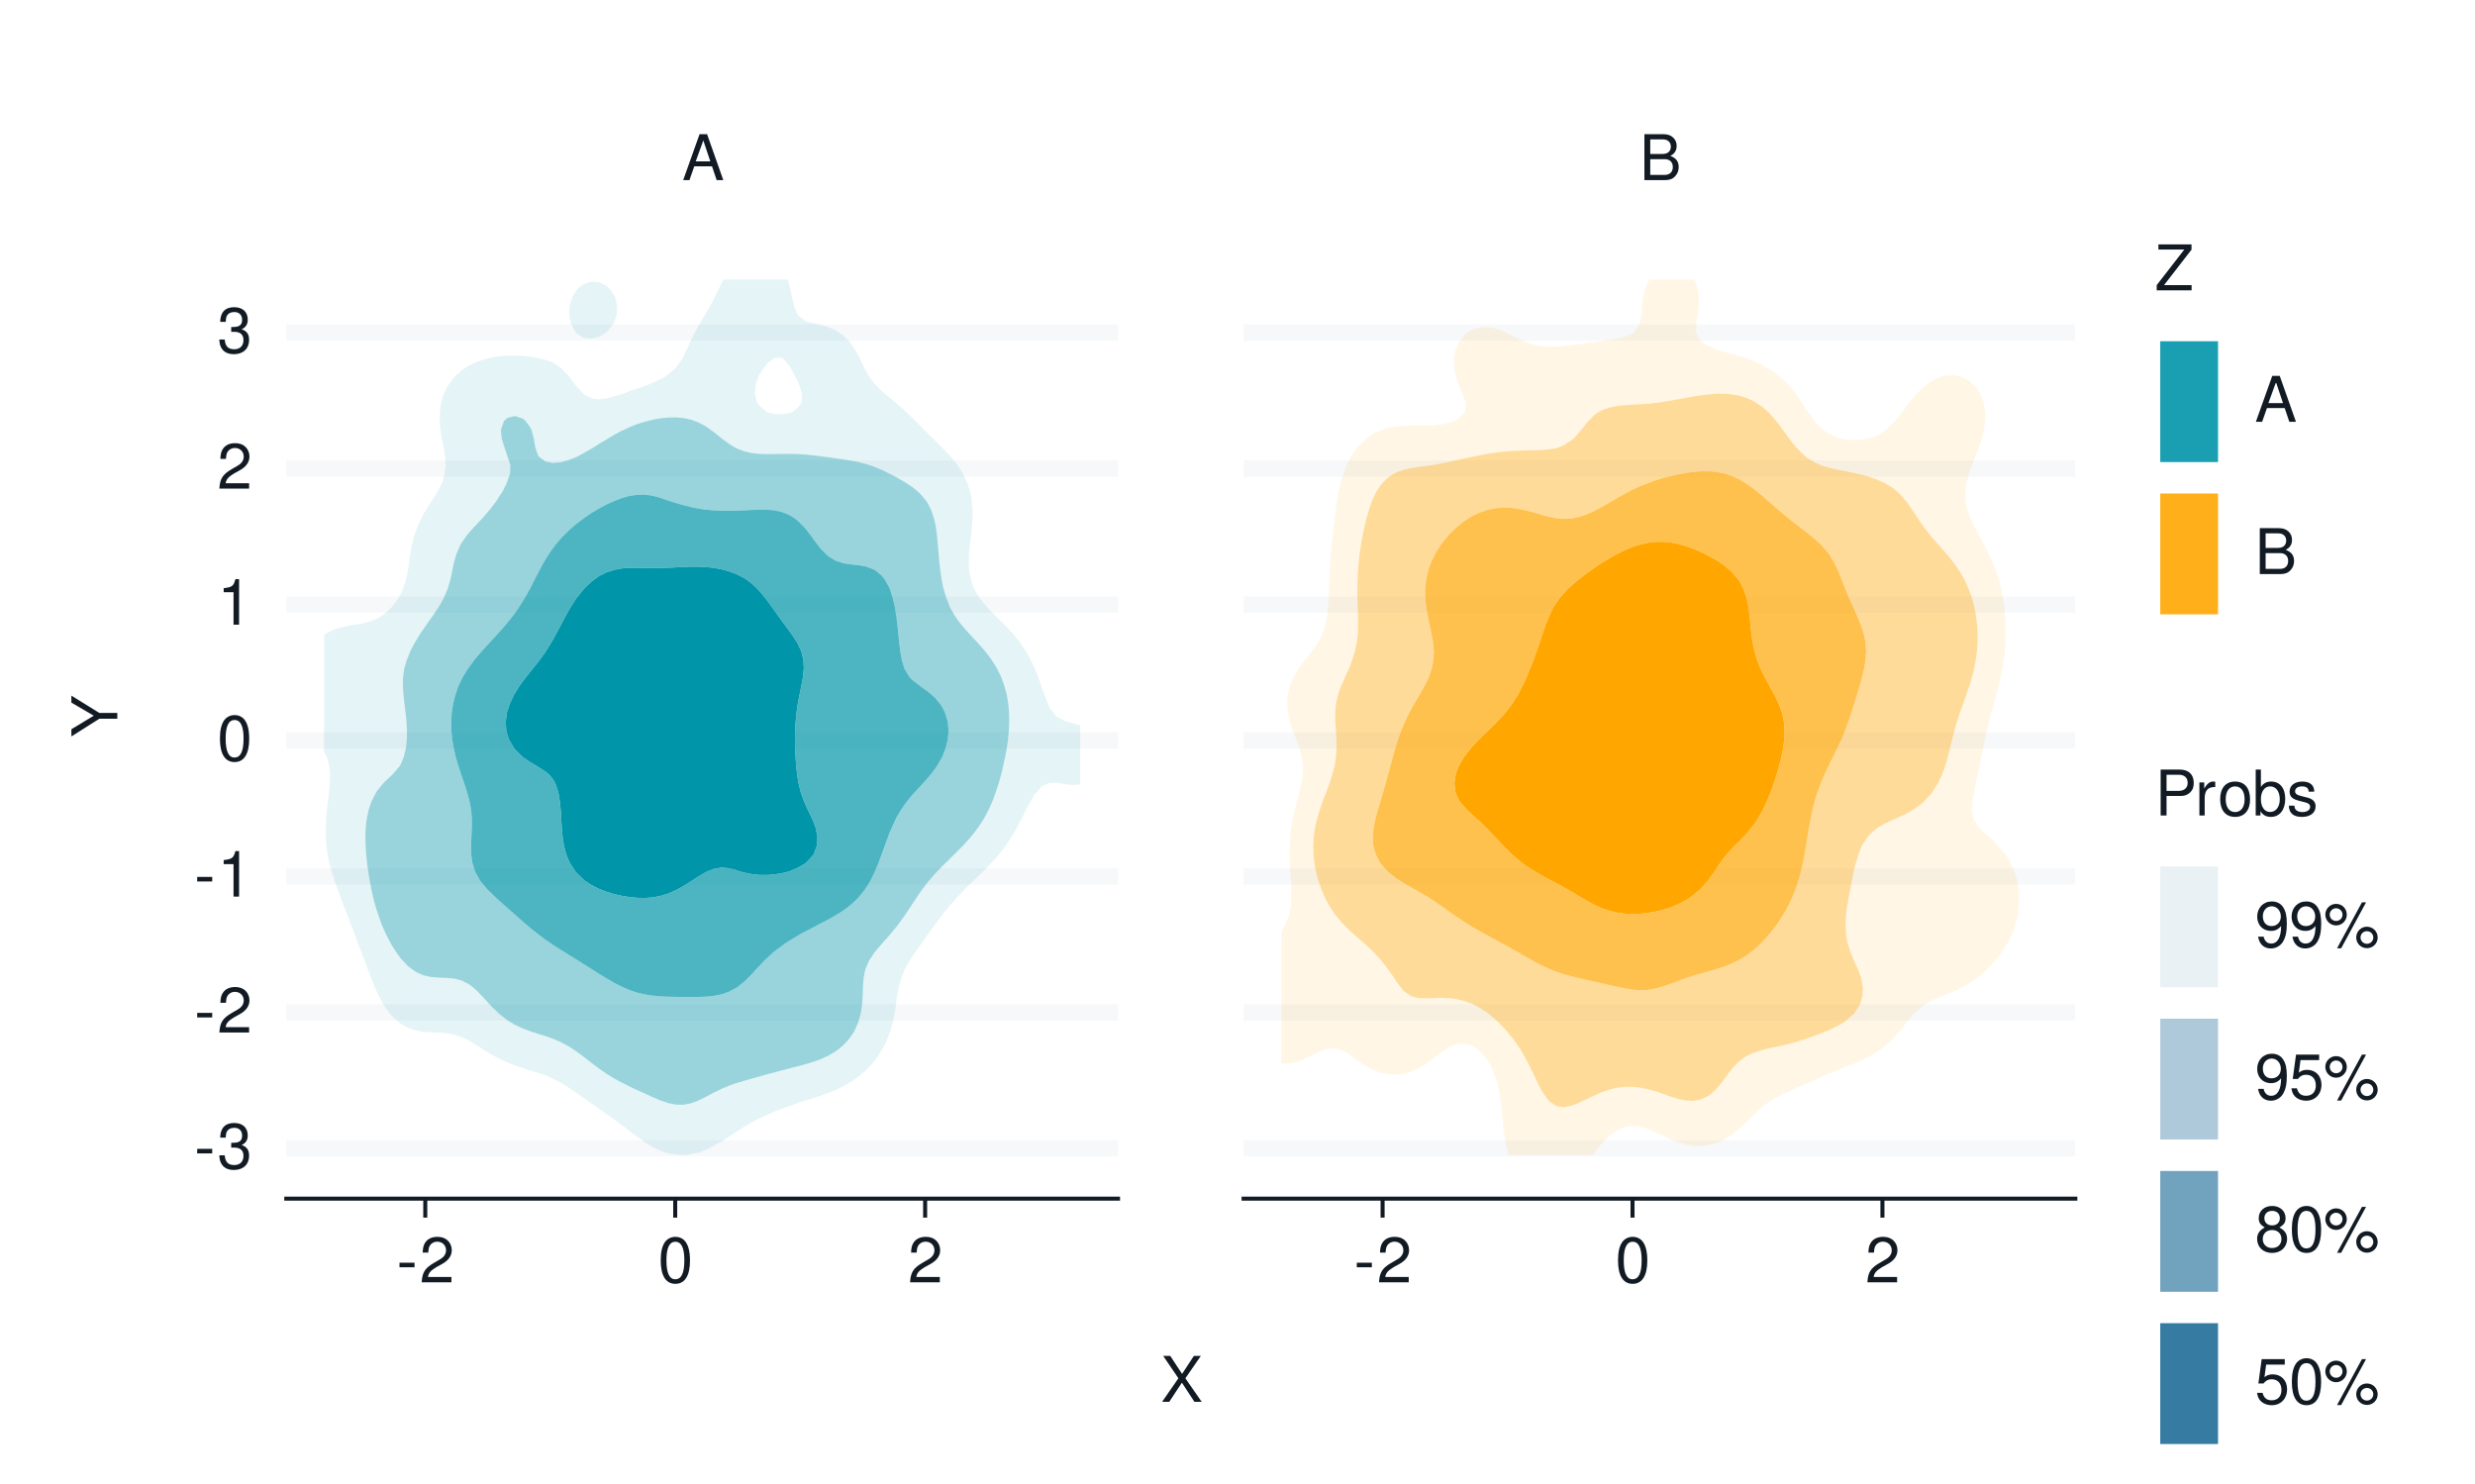 <?xml version="1.0" encoding="UTF-8"?>
<svg xmlns="http://www.w3.org/2000/svg" xmlns:xlink="http://www.w3.org/1999/xlink" width="432pt" height="259pt" viewBox="0 0 432 259" version="1.1">
<defs>
<g>
<symbol overflow="visible" id="glyph0-0">
<path style="stroke:none;" d=""/>
</symbol>
<symbol overflow="visible" id="glyph0-1">
<path style="stroke:none;" d="M 5.219 -2.406 L 6.031 0 L 7.188 0 L 4.359 -8.016 L 3.047 -8.016 L 0.188 0 L 1.281 0 L 2.125 -2.406 Z M 4.922 -3.266 L 2.375 -3.266 L 3.703 -6.922 Z M 4.922 -3.266 "/>
</symbol>
<symbol overflow="visible" id="glyph0-2">
<path style="stroke:none;" d="M 0.875 0 L 4.484 0 C 5.25 0 5.812 -0.203 6.234 -0.672 C 6.641 -1.094 6.859 -1.656 6.859 -2.281 C 6.859 -3.25 6.406 -3.844 5.391 -4.234 C 6.125 -4.578 6.5 -5.156 6.5 -5.984 C 6.5 -6.578 6.281 -7.078 5.859 -7.453 C 5.438 -7.844 4.891 -8.016 4.125 -8.016 L 0.875 -8.016 Z M 1.891 -4.562 L 1.891 -7.109 L 3.875 -7.109 C 4.438 -7.109 4.766 -7.047 5.031 -6.828 C 5.328 -6.609 5.484 -6.281 5.484 -5.844 C 5.484 -5.406 5.328 -5.078 5.031 -4.844 C 4.766 -4.641 4.438 -4.562 3.875 -4.562 Z M 1.891 -0.906 L 1.891 -3.656 L 4.391 -3.656 C 5.297 -3.656 5.828 -3.141 5.828 -2.281 C 5.828 -1.422 5.297 -0.906 4.391 -0.906 Z M 1.891 -0.906 "/>
</symbol>
<symbol overflow="visible" id="glyph0-3">
<path style="stroke:none;" d="M 3.125 -3.438 L 0.5 -3.438 L 0.5 -2.641 L 3.125 -2.641 Z M 3.125 -3.438 "/>
</symbol>
<symbol overflow="visible" id="glyph0-4">
<path style="stroke:none;" d="M 5.562 -0.953 L 1.469 -0.953 C 1.562 -1.609 1.906 -2.031 2.875 -2.625 L 3.969 -3.234 C 5.062 -3.844 5.625 -4.656 5.625 -5.625 C 5.625 -6.297 5.359 -6.906 4.891 -7.344 C 4.438 -7.75 3.859 -7.953 3.125 -7.953 C 2.141 -7.953 1.391 -7.594 0.969 -6.922 C 0.688 -6.5 0.578 -6 0.547 -5.203 L 1.516 -5.203 C 1.547 -5.734 1.609 -6.062 1.75 -6.328 C 2 -6.812 2.516 -7.109 3.094 -7.109 C 3.969 -7.109 4.625 -6.469 4.625 -5.609 C 4.625 -4.969 4.266 -4.422 3.578 -4.031 L 2.562 -3.438 C 0.938 -2.5 0.469 -1.75 0.375 -0.016 L 5.562 -0.016 Z M 5.562 -0.953 "/>
</symbol>
<symbol overflow="visible" id="glyph0-5">
<path style="stroke:none;" d="M 3.031 -7.953 C 2.297 -7.953 1.641 -7.625 1.234 -7.078 C 0.719 -6.375 0.469 -5.328 0.469 -3.844 C 0.469 -1.172 1.359 0.25 3.031 0.25 C 4.672 0.25 5.578 -1.172 5.578 -3.781 C 5.578 -5.328 5.328 -6.359 4.812 -7.078 C 4.406 -7.641 3.766 -7.953 3.031 -7.953 Z M 3.031 -7.094 C 4.062 -7.094 4.594 -6.031 4.594 -3.875 C 4.594 -1.609 4.078 -0.547 3 -0.547 C 1.984 -0.547 1.469 -1.656 1.469 -3.844 C 1.469 -6.031 1.984 -7.094 3.031 -7.094 Z M 3.031 -7.094 "/>
</symbol>
<symbol overflow="visible" id="glyph0-6">
<path style="stroke:none;" d="M 2.438 -3.656 L 2.953 -3.656 C 4.016 -3.656 4.578 -3.172 4.578 -2.219 C 4.578 -1.203 3.969 -0.609 2.969 -0.609 C 1.906 -0.609 1.391 -1.141 1.312 -2.312 L 0.359 -2.312 C 0.391 -1.672 0.5 -1.25 0.688 -0.906 C 1.094 -0.125 1.859 0.25 2.922 0.25 C 4.531 0.25 5.562 -0.719 5.562 -2.219 C 5.562 -3.234 5.188 -3.781 4.25 -4.109 C 4.969 -4.406 5.328 -4.969 5.328 -5.766 C 5.328 -7.125 4.438 -7.953 2.953 -7.953 C 1.391 -7.953 0.547 -7.078 0.516 -5.391 L 1.484 -5.391 C 1.5 -5.875 1.547 -6.156 1.656 -6.391 C 1.875 -6.844 2.359 -7.109 2.969 -7.109 C 3.828 -7.109 4.344 -6.594 4.344 -5.734 C 4.344 -5.172 4.141 -4.828 3.719 -4.641 C 3.453 -4.531 3.109 -4.484 2.438 -4.484 Z M 2.438 -3.656 "/>
</symbol>
<symbol overflow="visible" id="glyph0-7">
<path style="stroke:none;" d="M 2.844 -5.672 L 2.844 0 L 3.812 0 L 3.812 -7.953 L 3.172 -7.953 C 2.844 -6.734 2.625 -6.562 1.125 -6.375 L 1.125 -5.672 Z M 2.844 -5.672 "/>
</symbol>
<symbol overflow="visible" id="glyph0-8">
<path style="stroke:none;" d="M 4.297 -4.109 L 7 -8.016 L 5.781 -8.016 L 3.719 -4.875 L 1.656 -8.016 L 0.422 -8.016 L 3.078 -4.109 L 0.234 0 L 1.484 0 L 3.688 -3.344 L 5.875 0 L 7.141 0 Z M 4.297 -4.109 "/>
</symbol>
<symbol overflow="visible" id="glyph0-9">
<path style="stroke:none;" d="M 6.391 -8.016 L 0.609 -8.016 L 0.609 -7.109 L 5.125 -7.109 L 0.312 -0.906 L 0.312 0 L 6.406 0 L 6.406 -0.906 L 1.594 -0.906 L 6.391 -7.094 Z M 6.391 -8.016 "/>
</symbol>
<symbol overflow="visible" id="glyph0-10">
<path style="stroke:none;" d="M 2.031 -3.406 L 4.547 -3.406 C 5.172 -3.406 5.672 -3.594 6.094 -3.969 C 6.578 -4.406 6.781 -4.922 6.781 -5.672 C 6.781 -7.172 5.891 -8.016 4.312 -8.016 L 1 -8.016 L 1 0 L 2.031 0 Z M 2.031 -4.297 L 2.031 -7.109 L 4.156 -7.109 C 5.141 -7.109 5.719 -6.594 5.719 -5.703 C 5.719 -4.828 5.141 -4.297 4.156 -4.297 Z M 2.031 -4.297 "/>
</symbol>
<symbol overflow="visible" id="glyph0-11">
<path style="stroke:none;" d="M 0.766 -5.766 L 0.766 0 L 1.688 0 L 1.688 -2.984 C 1.688 -4.375 2.266 -5 3.531 -4.969 L 3.531 -5.891 C 3.375 -5.922 3.281 -5.922 3.172 -5.922 C 2.578 -5.922 2.141 -5.578 1.609 -4.719 L 1.609 -5.766 Z M 0.766 -5.766 "/>
</symbol>
<symbol overflow="visible" id="glyph0-12">
<path style="stroke:none;" d="M 2.984 -5.922 C 1.359 -5.922 0.391 -4.781 0.391 -2.844 C 0.391 -0.891 1.359 0.25 3 0.25 C 4.625 0.25 5.609 -0.906 5.609 -2.797 C 5.609 -4.797 4.656 -5.922 2.984 -5.922 Z M 3 -5.078 C 4.031 -5.078 4.656 -4.234 4.656 -2.812 C 4.656 -1.438 4.016 -0.594 3 -0.594 C 1.984 -0.594 1.359 -1.438 1.359 -2.844 C 1.359 -4.234 1.984 -5.078 3 -5.078 Z M 3 -5.078 "/>
</symbol>
<symbol overflow="visible" id="glyph0-13">
<path style="stroke:none;" d="M 0.594 -8.016 L 0.594 0 L 1.422 0 L 1.422 -0.734 C 1.859 -0.062 2.438 0.25 3.25 0.25 C 4.766 0.25 5.75 -0.984 5.75 -2.906 C 5.75 -4.781 4.812 -5.922 3.281 -5.922 C 2.5 -5.922 1.938 -5.625 1.5 -4.984 L 1.5 -8.016 Z M 3.109 -5.078 C 4.141 -5.078 4.797 -4.188 4.797 -2.812 C 4.797 -1.5 4.109 -0.609 3.109 -0.609 C 2.141 -0.609 1.5 -1.484 1.5 -2.844 C 1.5 -4.188 2.141 -5.078 3.109 -5.078 Z M 3.109 -5.078 "/>
</symbol>
<symbol overflow="visible" id="glyph0-14">
<path style="stroke:none;" d="M 4.812 -4.156 C 4.812 -5.297 4.062 -5.922 2.734 -5.922 C 1.391 -5.922 0.516 -5.234 0.516 -4.172 C 0.516 -3.266 0.984 -2.844 2.344 -2.516 L 3.203 -2.297 C 3.844 -2.141 4.094 -1.906 4.094 -1.5 C 4.094 -0.953 3.547 -0.594 2.75 -0.594 C 2.25 -0.594 1.844 -0.734 1.609 -0.984 C 1.469 -1.141 1.391 -1.312 1.344 -1.719 L 0.375 -1.719 C 0.422 -0.391 1.172 0.25 2.672 0.25 C 4.125 0.25 5.047 -0.469 5.047 -1.578 C 5.047 -2.438 4.562 -2.906 3.422 -3.172 L 2.547 -3.391 C 1.797 -3.562 1.469 -3.812 1.469 -4.219 C 1.469 -4.75 1.953 -5.078 2.688 -5.078 C 3.438 -5.078 3.828 -4.766 3.844 -4.156 Z M 4.812 -4.156 "/>
</symbol>
<symbol overflow="visible" id="glyph0-15">
<path style="stroke:none;" d="M 0.578 -1.812 C 0.766 -0.516 1.609 0.25 2.797 0.25 C 3.656 0.25 4.438 -0.172 4.891 -0.875 C 5.375 -1.656 5.594 -2.625 5.594 -4.062 C 5.594 -5.406 5.406 -6.266 4.938 -6.969 C 4.516 -7.609 3.828 -7.953 2.969 -7.953 C 1.484 -7.953 0.422 -6.844 0.422 -5.297 C 0.422 -3.844 1.406 -2.812 2.812 -2.812 C 3.547 -2.812 4.109 -3.062 4.594 -3.672 C 4.594 -1.688 3.969 -0.609 2.859 -0.609 C 2.172 -0.609 1.703 -1.047 1.547 -1.812 Z M 2.953 -7.109 C 3.859 -7.109 4.547 -6.344 4.547 -5.328 C 4.547 -4.344 3.891 -3.656 2.922 -3.656 C 1.984 -3.656 1.406 -4.328 1.406 -5.375 C 1.406 -6.375 2.062 -7.109 2.953 -7.109 Z M 2.953 -7.109 "/>
</symbol>
<symbol overflow="visible" id="glyph0-16">
<path style="stroke:none;" d="M 2.188 -7.531 C 1.156 -7.531 0.312 -6.688 0.312 -5.656 C 0.312 -4.625 1.156 -3.766 2.203 -3.766 C 3.219 -3.766 4.062 -4.625 4.062 -5.625 C 4.062 -6.703 3.25 -7.531 2.188 -7.531 Z M 2.188 -6.766 C 2.812 -6.766 3.312 -6.266 3.312 -5.641 C 3.312 -5.031 2.812 -4.547 2.203 -4.547 C 1.578 -4.547 1.078 -5.031 1.078 -5.656 C 1.078 -6.266 1.578 -6.766 2.188 -6.766 Z M 6.703 -7.797 L 2.359 0.219 L 3.078 0.219 L 7.422 -7.797 Z M 7.562 -3.547 C 6.531 -3.547 5.703 -2.703 5.703 -1.672 C 5.703 -0.625 6.531 0.203 7.578 0.203 C 8.609 0.203 9.453 -0.625 9.453 -1.656 C 9.453 -2.703 8.625 -3.547 7.562 -3.547 Z M 7.562 -2.766 C 8.188 -2.766 8.688 -2.281 8.688 -1.656 C 8.688 -1.062 8.188 -0.562 7.578 -0.562 C 6.953 -0.562 6.453 -1.062 6.453 -1.672 C 6.453 -2.281 6.953 -2.766 7.562 -2.766 Z M 7.562 -2.766 "/>
</symbol>
<symbol overflow="visible" id="glyph0-17">
<path style="stroke:none;" d="M 5.234 -7.797 L 1.203 -7.797 L 0.625 -3.547 L 1.516 -3.547 C 1.969 -4.094 2.344 -4.281 2.953 -4.281 C 4 -4.281 4.656 -3.562 4.656 -2.406 C 4.656 -1.281 4 -0.609 2.953 -0.609 C 2.094 -0.609 1.578 -1.031 1.359 -1.906 L 0.391 -1.906 C 0.516 -1.281 0.625 -0.969 0.859 -0.688 C 1.297 -0.094 2.094 0.25 2.969 0.25 C 4.547 0.25 5.641 -0.891 5.641 -2.547 C 5.641 -4.078 4.625 -5.141 3.125 -5.141 C 2.578 -5.141 2.141 -5 1.688 -4.656 L 1.984 -6.844 L 5.234 -6.844 Z M 5.234 -7.797 "/>
</symbol>
<symbol overflow="visible" id="glyph0-18">
<path style="stroke:none;" d="M 4.297 -4.188 C 5.109 -4.688 5.375 -5.078 5.375 -5.828 C 5.375 -7.078 4.406 -7.953 3.031 -7.953 C 1.656 -7.953 0.688 -7.078 0.688 -5.844 C 0.688 -5.078 0.938 -4.703 1.734 -4.188 C 0.844 -3.734 0.406 -3.094 0.406 -2.219 C 0.406 -0.766 1.469 0.25 3.031 0.25 C 4.562 0.25 5.641 -0.766 5.641 -2.219 C 5.641 -3.094 5.203 -3.734 4.297 -4.188 Z M 3.031 -7.094 C 3.844 -7.094 4.375 -6.594 4.375 -5.812 C 4.375 -5.062 3.844 -4.562 3.031 -4.562 C 2.203 -4.562 1.672 -5.062 1.672 -5.828 C 1.672 -6.594 2.203 -7.094 3.031 -7.094 Z M 3.031 -3.75 C 4 -3.75 4.656 -3.109 4.656 -2.188 C 4.656 -1.234 4 -0.609 3 -0.609 C 2.062 -0.609 1.391 -1.25 1.391 -2.172 C 1.391 -3.125 2.047 -3.75 3.031 -3.75 Z M 3.031 -3.75 "/>
</symbol>
<symbol overflow="visible" id="glyph1-0">
<path style="stroke:none;" d=""/>
</symbol>
<symbol overflow="visible" id="glyph1-1">
<path style="stroke:none;" d="M -3.141 -4.25 L -8.016 -7.266 L -8.016 -6.047 L -4.109 -3.766 L -8.016 -1.406 L -8.016 -0.141 L -3.141 -3.234 L 0 -3.234 L 0 -4.25 Z M -3.141 -4.25 "/>
</symbol>
</g>
</defs>
<g id="surface145">
<rect x="0" y="0" width="432" height="259" style="fill:rgb(100%,100%,100%);fill-opacity:1;stroke:none;"/>
<path style="fill:none;stroke-width:1.067;stroke-linecap:round;stroke-linejoin:round;stroke:rgb(100%,100%,100%);stroke-opacity:1;stroke-miterlimit:10;" d="M 0 259 L 432 259 L 432 0 L 0 0 Z M 0 259 "/>
<path style="fill-rule:nonzero;fill:rgb(100%,100%,100%);fill-opacity:1;stroke-width:1.067;stroke-linecap:round;stroke-linejoin:round;stroke:rgb(100%,100%,100%);stroke-opacity:1;stroke-miterlimit:10;" d="M 49.969 209.223 L 195.145 209.223 L 195.145 41.152 L 49.969 41.152 Z M 49.969 209.223 "/>
<path style="fill:none;stroke-width:2.838;stroke-linecap:butt;stroke-linejoin:round;stroke:rgb(96.471%,97.255%,98.039%);stroke-opacity:1;stroke-miterlimit:10;" d="M 49.969 200.445 L 195.145 200.445 "/>
<path style="fill:none;stroke-width:2.838;stroke-linecap:butt;stroke-linejoin:round;stroke:rgb(96.471%,97.255%,98.039%);stroke-opacity:1;stroke-miterlimit:10;" d="M 49.969 176.715 L 195.145 176.715 "/>
<path style="fill:none;stroke-width:2.838;stroke-linecap:butt;stroke-linejoin:round;stroke:rgb(96.471%,97.255%,98.039%);stroke-opacity:1;stroke-miterlimit:10;" d="M 49.969 152.98 L 195.145 152.98 "/>
<path style="fill:none;stroke-width:2.838;stroke-linecap:butt;stroke-linejoin:round;stroke:rgb(96.471%,97.255%,98.039%);stroke-opacity:1;stroke-miterlimit:10;" d="M 49.969 129.25 L 195.145 129.25 "/>
<path style="fill:none;stroke-width:2.838;stroke-linecap:butt;stroke-linejoin:round;stroke:rgb(96.471%,97.255%,98.039%);stroke-opacity:1;stroke-miterlimit:10;" d="M 49.969 105.52 L 195.145 105.52 "/>
<path style="fill:none;stroke-width:2.838;stroke-linecap:butt;stroke-linejoin:round;stroke:rgb(96.471%,97.255%,98.039%);stroke-opacity:1;stroke-miterlimit:10;" d="M 49.969 81.785 L 195.145 81.785 "/>
<path style="fill:none;stroke-width:2.838;stroke-linecap:butt;stroke-linejoin:round;stroke:rgb(96.471%,97.255%,98.039%);stroke-opacity:1;stroke-miterlimit:10;" d="M 49.969 58.055 L 195.145 58.055 "/>
<path style=" stroke:none;fill-rule:evenodd;fill:rgb(0%,58.431%,65.882%);fill-opacity:0.102;" d="M 137.887 50.27 L 137.469 48.789 L 126.262 48.789 L 125.891 49.535 L 125.508 50.332 L 124.758 51.879 L 124.559 52.262 L 123.941 53.422 L 123.223 54.652 L 123.043 54.965 L 122.129 56.508 L 121.891 56.926 L 121.277 58.051 L 120.559 59.516 L 120.52 59.594 L 119.82 61.137 L 119.227 62.344 L 119.047 62.68 L 117.965 64.223 L 117.891 64.293 L 116.559 65.418 L 116.086 65.766 L 115.227 66.203 L 113.891 66.816 L 112.785 67.309 L 112.559 67.387 L 111.227 67.812 L 109.895 68.277 L 108.559 68.797 L 108.406 68.855 L 107.227 69.191 L 105.895 69.527 L 104.562 69.699 L 103.227 69.52 L 101.941 68.855 L 101.895 68.816 L 100.562 67.367 L 100.516 67.309 L 99.348 65.766 L 99.227 65.594 L 97.906 64.223 L 97.895 64.215 L 96.562 63.285 L 95.23 62.812 L 94.695 62.68 L 93.895 62.48 L 92.562 62.254 L 91.23 62.125 L 89.898 62.07 L 88.562 62.09 L 87.23 62.195 L 85.898 62.398 L 84.754 62.68 L 84.562 62.723 L 83.23 63.156 L 81.898 63.785 L 81.199 64.223 L 80.566 64.664 L 79.355 65.766 L 79.23 65.906 L 78.188 67.309 L 77.898 67.871 L 77.426 68.855 L 76.977 70.398 L 76.766 71.941 L 76.754 73.484 L 76.891 75.027 L 77.133 76.57 L 77.426 78.113 L 77.68 79.656 L 77.781 81.199 L 77.625 82.742 L 77.152 84.289 L 76.566 85.484 L 76.387 85.832 L 75.414 87.375 L 75.234 87.645 L 74.41 88.918 L 73.898 89.809 L 73.535 90.461 L 72.836 92.004 L 72.566 92.789 L 72.301 93.547 L 71.902 95.09 L 71.629 96.633 L 71.414 98.176 L 71.234 99.461 L 71.188 99.723 L 70.84 101.266 L 70.336 102.809 L 69.898 103.762 L 69.57 104.352 L 68.566 105.785 L 68.473 105.895 L 67.234 107.082 L 66.727 107.438 L 65.902 107.953 L 64.566 108.496 L 63.234 108.828 L 62.355 108.98 L 61.902 109.051 L 60.566 109.262 L 59.234 109.566 L 57.902 110.043 L 57 110.523 L 56.57 110.766 L 56.57 131.207 L 57.035 132.133 L 57.484 133.676 L 57.637 135.219 L 57.586 136.762 L 57.43 138.305 L 57.238 139.848 L 57.062 141.391 L 56.926 142.934 L 56.859 144.477 L 56.871 146.02 L 56.973 147.566 L 57.18 149.109 L 57.496 150.652 L 57.902 152.07 L 57.934 152.195 L 58.395 153.738 L 58.945 155.281 L 59.234 155.992 L 59.52 156.824 L 60.102 158.367 L 60.566 159.5 L 60.711 159.91 L 61.273 161.453 L 61.902 162.996 L 61.902 163 L 62.449 164.543 L 63.051 166.086 L 63.234 166.555 L 63.617 167.629 L 64.199 169.172 L 64.566 170.117 L 64.793 170.715 L 65.406 172.258 L 65.902 173.363 L 66.109 173.801 L 66.938 175.344 L 67.234 175.816 L 68.031 176.887 L 68.566 177.508 L 69.629 178.434 L 69.898 178.648 L 71.234 179.406 L 72.566 179.852 L 73.262 179.977 L 73.898 180.098 L 75.234 180.203 L 76.566 180.246 L 77.898 180.336 L 79.23 180.574 L 80.566 181.016 L 81.605 181.52 L 81.898 181.664 L 83.23 182.48 L 84.168 183.062 L 84.562 183.312 L 85.898 184.125 L 86.828 184.605 L 87.23 184.828 L 88.562 185.461 L 89.898 185.961 L 90.48 186.148 L 91.23 186.422 L 92.562 186.855 L 93.895 187.266 L 95.207 187.691 L 95.23 187.699 L 96.562 188.305 L 97.895 188.977 L 98.34 189.234 L 99.227 189.809 L 100.562 190.688 L 100.695 190.777 L 101.895 191.668 L 102.844 192.32 L 103.227 192.609 L 104.562 193.551 L 105.039 193.867 L 105.895 194.496 L 107.227 195.398 L 107.242 195.41 L 108.559 196.418 L 109.297 196.953 L 109.895 197.43 L 111.227 198.418 L 111.34 198.496 L 112.559 199.387 L 113.664 200.039 L 113.891 200.18 L 115.227 200.84 L 116.559 201.277 L 117.891 201.52 L 119.227 201.578 L 120.559 201.465 L 121.891 201.172 L 123.223 200.695 L 124.52 200.039 L 124.559 200.02 L 125.891 199.273 L 127.055 198.496 L 127.223 198.391 L 128.559 197.531 L 129.43 196.953 L 129.891 196.676 L 131.223 195.918 L 132.141 195.41 L 132.555 195.207 L 133.891 194.605 L 135.223 194.004 L 135.539 193.867 L 136.555 193.496 L 137.887 193.016 L 139.223 192.539 L 139.828 192.32 L 140.555 192.109 L 141.887 191.711 L 143.223 191.266 L 144.477 190.777 L 144.555 190.754 L 145.887 190.246 L 147.219 189.59 L 147.816 189.234 L 148.555 188.82 L 149.887 187.867 L 150.098 187.691 L 151.219 186.727 L 151.781 186.148 L 152.551 185.262 L 153.066 184.605 L 153.887 183.32 L 154.047 183.062 L 154.824 181.52 L 155.219 180.422 L 155.395 179.977 L 155.844 178.434 L 156.152 176.887 L 156.379 175.344 L 156.551 174.023 L 156.586 173.801 L 156.887 172.258 L 157.312 170.715 L 157.887 169.242 L 157.918 169.172 L 158.809 167.629 L 159.219 167 L 159.844 166.086 L 160.551 165.074 L 160.934 164.543 L 161.883 163.191 L 162.027 163 L 163.129 161.453 L 163.219 161.332 L 164.293 159.91 L 164.551 159.57 L 165.527 158.367 L 165.883 157.945 L 166.875 156.824 L 167.219 156.457 L 168.34 155.281 L 168.551 155.074 L 169.887 153.738 L 171.215 152.461 L 171.484 152.195 L 172.551 151.129 L 173 150.652 L 173.883 149.68 L 174.375 149.109 L 175.215 148.031 L 175.57 147.566 L 176.547 146.062 L 176.578 146.02 L 177.5 144.477 L 177.883 143.695 L 178.309 142.934 L 179.062 141.391 L 179.215 141.039 L 179.918 139.848 L 180.547 138.703 L 180.914 138.305 L 181.883 137.215 L 182.934 136.762 L 183.215 136.633 L 184.547 136.641 L 185.203 136.762 L 185.879 136.863 L 187.215 137.004 L 188.547 136.93 L 188.547 126.617 L 187.215 126.223 L 186.266 125.957 L 185.879 125.848 L 184.547 125.188 L 183.871 124.414 L 183.215 123.531 L 182.938 122.871 L 182.328 121.328 L 181.883 120.203 L 181.758 119.785 L 181.242 118.242 L 180.602 116.699 L 180.547 116.586 L 179.918 115.156 L 179.215 113.938 L 179.035 113.609 L 177.98 112.066 L 177.883 111.941 L 176.73 110.523 L 176.547 110.324 L 175.273 108.98 L 175.215 108.922 L 173.883 107.598 L 173.719 107.438 L 172.551 106.242 L 172.223 105.895 L 171.215 104.695 L 170.965 104.352 L 170.047 102.809 L 169.883 102.43 L 169.492 101.266 L 169.188 99.723 L 169.086 98.176 L 169.137 96.633 L 169.285 95.09 L 169.469 93.547 L 169.633 92.004 L 169.738 90.461 L 169.742 88.918 L 169.617 87.375 L 169.328 85.832 L 168.832 84.289 L 168.551 83.664 L 168.121 82.742 L 167.219 81.305 L 167.145 81.199 L 165.902 79.656 L 165.883 79.637 L 164.551 78.238 L 164.422 78.113 L 163.219 76.926 L 162.84 76.57 L 161.883 75.617 L 161.281 75.027 L 160.551 74.273 L 159.762 73.484 L 159.219 72.926 L 158.188 71.941 L 157.887 71.645 L 156.551 70.473 L 156.457 70.398 L 155.219 69.344 L 154.586 68.855 L 153.887 68.203 L 152.922 67.309 L 152.551 66.863 L 151.715 65.766 L 151.219 64.902 L 150.855 64.223 L 150.121 62.68 L 149.887 62.215 L 149.301 61.137 L 148.555 60.012 L 148.215 59.594 L 147.219 58.598 L 146.469 58.051 L 145.887 57.672 L 144.555 57.086 L 143.223 56.695 L 142.301 56.508 L 141.887 56.406 L 140.555 56.043 L 139.223 54.965 L 138.613 53.422 L 138.25 51.879 L 137.906 50.332 Z M 104.562 49.262 L 103.227 49.156 L 101.895 49.594 L 100.918 50.332 L 100.562 50.734 L 99.887 51.879 L 99.426 53.422 L 99.359 54.965 L 99.676 56.508 L 100.488 58.051 L 100.562 58.145 L 101.895 58.973 L 103.227 59.105 L 104.562 58.781 L 105.797 58.051 L 105.895 57.98 L 107.086 56.508 L 107.227 56.188 L 107.637 54.965 L 107.719 53.422 L 107.363 51.879 L 107.227 51.609 L 106.332 50.332 L 105.895 49.93 Z M 136.555 62.457 L 136.754 62.68 L 137.887 63.957 L 138.012 64.223 L 138.82 65.766 L 139.223 66.555 L 139.551 67.309 L 140.004 68.855 L 139.879 70.398 L 139.223 71.184 L 138.273 71.941 L 137.887 72.074 L 136.555 72.312 L 135.223 72.289 L 133.891 71.965 L 133.836 71.941 L 132.555 70.805 L 132.234 70.398 L 131.75 68.855 L 131.844 67.309 L 132.352 65.766 L 132.555 65.336 L 133.316 64.223 L 133.891 63.434 L 134.934 62.68 L 135.223 62.438 Z M 115.227 73.02 L 116.559 72.879 L 117.891 72.852 L 119.227 72.957 L 120.559 73.242 L 121.227 73.484 L 121.891 73.723 L 123.223 74.43 L 124.062 75.027 L 124.559 75.379 L 125.891 76.453 L 126.035 76.57 L 127.223 77.445 L 128.277 78.113 L 128.559 78.262 L 129.891 78.77 L 131.223 79.078 L 132.555 79.223 L 133.891 79.262 L 135.223 79.246 L 136.555 79.223 L 137.887 79.219 L 139.223 79.254 L 140.555 79.336 L 141.887 79.469 L 143.223 79.637 L 143.379 79.656 L 144.555 79.809 L 145.887 79.996 L 147.219 80.188 L 148.555 80.402 L 149.887 80.66 L 151.219 81.008 L 151.789 81.199 L 152.551 81.453 L 153.887 82.004 L 155.219 82.668 L 155.355 82.742 L 156.551 83.352 L 157.887 84.125 L 158.133 84.289 L 159.219 84.992 L 160.242 85.832 L 160.551 86.109 L 161.625 87.375 L 161.883 87.762 L 162.488 88.918 L 163.023 90.461 L 163.219 91.332 L 163.348 92.004 L 163.555 93.547 L 163.699 95.09 L 163.828 96.633 L 163.969 98.176 L 164.148 99.723 L 164.379 101.266 L 164.551 102.141 L 164.707 102.809 L 165.176 104.352 L 165.773 105.895 L 165.883 106.121 L 166.641 107.438 L 167.219 108.293 L 167.75 108.98 L 168.551 109.926 L 169.094 110.523 L 169.883 111.375 L 170.535 112.066 L 171.215 112.828 L 171.898 113.609 L 172.551 114.445 L 173.078 115.156 L 173.883 116.449 L 174.031 116.699 L 174.789 118.242 L 175.215 119.453 L 175.336 119.785 L 175.742 121.328 L 175.996 122.871 L 176.125 124.414 L 176.152 125.957 L 176.094 127.5 L 175.953 129.043 L 175.734 130.59 L 175.449 132.133 L 175.215 133.141 L 175.109 133.676 L 174.746 135.219 L 174.309 136.762 L 173.883 138.043 L 173.801 138.305 L 173.238 139.848 L 172.551 141.355 L 172.531 141.391 L 171.715 142.934 L 171.215 143.711 L 170.703 144.477 L 169.883 145.551 L 169.5 146.02 L 168.551 147.098 L 168.113 147.566 L 167.219 148.488 L 166.59 149.109 L 165.883 149.805 L 165.012 150.652 L 164.551 151.113 L 163.496 152.195 L 163.219 152.492 L 162.133 153.738 L 161.883 154.043 L 160.957 155.281 L 160.551 155.84 L 159.902 156.824 L 159.219 157.84 L 158.887 158.367 L 157.887 159.836 L 157.836 159.91 L 156.711 161.453 L 156.551 161.66 L 155.453 163 L 155.219 163.277 L 154.086 164.543 L 153.887 164.785 L 152.762 166.086 L 152.551 166.395 L 151.711 167.629 L 151.219 168.754 L 151.047 169.172 L 150.734 170.715 L 150.625 172.258 L 150.578 173.801 L 150.48 175.344 L 150.246 176.887 L 149.887 178.184 L 149.816 178.434 L 149.117 179.977 L 148.555 180.852 L 148.059 181.52 L 147.219 182.406 L 146.453 183.062 L 145.887 183.484 L 144.555 184.273 L 143.84 184.605 L 143.223 184.883 L 141.887 185.363 L 140.555 185.758 L 139.223 186.109 L 139.07 186.148 L 137.887 186.461 L 136.555 186.809 L 133.891 187.52 L 133.242 187.691 L 132.555 187.891 L 131.223 188.266 L 129.891 188.645 L 128.559 189.047 L 127.98 189.234 L 127.223 189.516 L 125.891 190.074 L 124.559 190.727 L 124.453 190.777 L 123.223 191.438 L 121.891 192.109 L 121.336 192.32 L 120.559 192.598 L 119.227 192.836 L 117.891 192.801 L 116.559 192.523 L 115.992 192.32 L 115.227 192.059 L 113.891 191.492 L 112.559 190.883 L 112.352 190.777 L 111.227 190.281 L 109.895 189.656 L 109.082 189.234 L 108.559 188.988 L 107.227 188.266 L 106.312 187.691 L 105.895 187.438 L 104.562 186.52 L 104.07 186.148 L 103.227 185.516 L 102.066 184.605 L 101.895 184.473 L 100.562 183.496 L 99.91 183.062 L 99.227 182.625 L 97.895 181.91 L 97.008 181.52 L 96.562 181.332 L 95.23 180.867 L 93.895 180.445 L 92.562 180.012 L 92.469 179.977 L 91.23 179.516 L 89.898 178.891 L 89.125 178.434 L 88.562 178.078 L 87.23 177.051 L 87.047 176.887 L 85.898 175.773 L 85.477 175.344 L 84.562 174.324 L 84.059 173.801 L 83.23 172.914 L 82.453 172.258 L 81.898 171.816 L 80.566 171.141 L 79.23 170.809 L 78.227 170.715 L 77.898 170.688 L 76.566 170.641 L 75.234 170.531 L 73.898 170.234 L 72.566 169.637 L 71.934 169.172 L 71.234 168.664 L 70.262 167.629 L 69.898 167.234 L 69.082 166.086 L 68.566 165.305 L 68.133 164.543 L 67.344 163 L 67.234 162.762 L 66.66 161.453 L 66.09 159.91 L 65.902 159.301 L 65.594 158.367 L 65.176 156.824 L 64.828 155.281 L 64.566 153.887 L 64.535 153.738 L 64.277 152.195 L 64.066 150.652 L 63.906 149.109 L 63.805 147.566 L 63.77 146.02 L 63.828 144.477 L 64.008 142.934 L 64.332 141.391 L 64.566 140.625 L 64.859 139.848 L 65.656 138.305 L 65.902 137.926 L 66.867 136.762 L 67.234 136.371 L 68.469 135.219 L 68.566 135.125 L 69.797 133.676 L 69.898 133.516 L 70.477 132.133 L 70.848 130.59 L 71.016 129.043 L 71.035 127.5 L 70.949 125.957 L 70.793 124.414 L 70.602 122.871 L 70.422 121.328 L 70.316 119.785 L 70.34 118.242 L 70.559 116.699 L 71.012 115.156 L 71.234 114.664 L 71.637 113.609 L 72.461 112.066 L 72.566 111.906 L 73.41 110.523 L 73.898 109.812 L 74.477 108.98 L 75.234 107.906 L 75.574 107.438 L 76.566 105.945 L 76.602 105.895 L 77.469 104.352 L 77.898 103.312 L 78.125 102.809 L 78.59 101.266 L 78.922 99.723 L 79.23 98.176 L 79.691 96.633 L 80.367 95.09 L 80.566 94.762 L 81.395 93.547 L 81.898 92.945 L 82.734 92.004 L 83.23 91.477 L 84.184 90.461 L 84.562 90.035 L 85.531 88.918 L 85.898 88.43 L 86.703 87.375 L 87.23 86.512 L 87.699 85.832 L 88.477 84.289 L 88.562 83.949 L 89.016 82.742 L 89.086 81.199 L 88.582 79.656 L 88.562 79.621 L 88.059 78.113 L 87.574 76.57 L 87.414 75.027 L 87.969 73.484 L 88.562 72.938 L 89.898 72.613 L 91.23 73.055 L 91.742 73.484 L 92.562 74.609 L 92.77 75.027 L 93.176 76.57 L 93.441 78.113 L 93.895 79.418 L 93.996 79.656 L 95.23 80.555 L 96.562 80.809 L 97.895 80.676 L 99.227 80.301 L 100.562 79.785 L 100.805 79.656 L 101.895 79.078 L 103.227 78.316 L 103.555 78.113 L 104.562 77.48 L 105.895 76.68 L 106.074 76.57 L 107.227 75.875 L 108.559 75.18 L 108.895 75.027 L 109.895 74.543 L 111.227 74.016 L 112.559 73.605 L 113.066 73.484 L 113.891 73.266 Z M 115.227 73.02 "/>
<path style=" stroke:none;fill-rule:evenodd;fill:rgb(0%,58.431%,65.882%);fill-opacity:0.4;" d="M 117.891 72.852 L 116.559 72.879 L 115.227 73.02 L 113.891 73.266 L 113.066 73.484 L 112.559 73.605 L 111.227 74.016 L 109.895 74.543 L 108.895 75.027 L 108.559 75.18 L 107.227 75.875 L 106.074 76.57 L 105.895 76.68 L 104.562 77.48 L 103.555 78.113 L 103.227 78.316 L 101.895 79.078 L 100.805 79.656 L 100.562 79.785 L 99.227 80.301 L 97.895 80.676 L 96.562 80.809 L 95.23 80.555 L 93.996 79.656 L 93.895 79.418 L 93.441 78.113 L 93.176 76.57 L 92.77 75.027 L 92.562 74.609 L 91.742 73.484 L 91.23 73.055 L 89.898 72.613 L 88.562 72.938 L 87.969 73.484 L 87.414 75.027 L 87.574 76.57 L 88.059 78.113 L 88.562 79.621 L 88.582 79.656 L 89.086 81.199 L 89.016 82.742 L 88.562 83.949 L 88.477 84.289 L 87.699 85.832 L 87.23 86.512 L 86.703 87.375 L 85.898 88.43 L 85.531 88.918 L 84.562 90.035 L 84.184 90.461 L 83.23 91.477 L 82.734 92.004 L 81.898 92.945 L 81.395 93.547 L 80.566 94.762 L 80.367 95.09 L 79.691 96.633 L 79.23 98.176 L 78.922 99.723 L 78.59 101.266 L 78.125 102.809 L 77.898 103.312 L 77.469 104.352 L 76.602 105.895 L 76.566 105.945 L 75.574 107.438 L 75.234 107.906 L 74.477 108.98 L 73.898 109.812 L 73.41 110.523 L 72.566 111.906 L 72.461 112.066 L 71.637 113.609 L 71.234 114.664 L 71.012 115.156 L 70.559 116.699 L 70.34 118.242 L 70.316 119.785 L 70.422 121.328 L 70.602 122.871 L 70.793 124.414 L 70.949 125.957 L 71.035 127.5 L 71.016 129.043 L 70.848 130.59 L 70.477 132.133 L 69.898 133.516 L 69.797 133.676 L 68.566 135.125 L 68.469 135.219 L 67.234 136.371 L 66.867 136.762 L 65.902 137.926 L 65.656 138.305 L 64.859 139.848 L 64.566 140.625 L 64.332 141.391 L 64.008 142.934 L 63.828 144.477 L 63.77 146.02 L 63.805 147.566 L 63.906 149.109 L 64.066 150.652 L 64.277 152.195 L 64.535 153.738 L 64.566 153.887 L 64.828 155.281 L 65.176 156.824 L 65.594 158.367 L 65.902 159.301 L 66.09 159.91 L 66.66 161.453 L 67.234 162.762 L 67.344 163 L 68.133 164.543 L 68.566 165.305 L 69.082 166.086 L 69.898 167.234 L 70.262 167.629 L 71.234 168.664 L 71.934 169.172 L 72.566 169.637 L 73.898 170.234 L 75.234 170.531 L 76.566 170.641 L 77.898 170.688 L 78.227 170.715 L 79.23 170.809 L 80.566 171.141 L 81.898 171.816 L 82.453 172.258 L 83.23 172.914 L 84.059 173.801 L 84.562 174.324 L 85.477 175.344 L 85.898 175.773 L 87.047 176.887 L 87.23 177.051 L 88.562 178.078 L 89.125 178.434 L 89.898 178.891 L 91.23 179.516 L 92.469 179.977 L 92.562 180.012 L 93.895 180.445 L 95.23 180.867 L 96.562 181.332 L 97.008 181.52 L 97.895 181.91 L 99.227 182.625 L 99.91 183.062 L 100.562 183.496 L 101.895 184.473 L 102.066 184.605 L 103.227 185.516 L 104.07 186.148 L 104.562 186.52 L 105.895 187.438 L 106.312 187.691 L 107.227 188.266 L 108.559 188.988 L 109.082 189.234 L 109.895 189.656 L 111.227 190.281 L 112.352 190.777 L 112.559 190.883 L 113.891 191.492 L 115.227 192.059 L 115.992 192.32 L 116.559 192.523 L 117.891 192.801 L 119.227 192.836 L 120.559 192.598 L 121.336 192.32 L 121.891 192.109 L 123.223 191.438 L 124.453 190.777 L 124.559 190.727 L 125.891 190.074 L 127.223 189.516 L 127.98 189.234 L 128.559 189.047 L 129.891 188.645 L 131.223 188.266 L 132.555 187.891 L 133.242 187.691 L 133.891 187.52 L 136.555 186.809 L 137.887 186.461 L 139.07 186.148 L 139.223 186.109 L 140.555 185.758 L 141.887 185.363 L 143.223 184.883 L 143.84 184.605 L 144.555 184.273 L 145.887 183.484 L 146.453 183.062 L 147.219 182.406 L 148.059 181.52 L 148.555 180.852 L 149.117 179.977 L 149.816 178.434 L 149.887 178.184 L 150.246 176.887 L 150.48 175.344 L 150.578 173.801 L 150.625 172.258 L 150.734 170.715 L 151.047 169.172 L 151.219 168.754 L 151.711 167.629 L 152.551 166.395 L 152.762 166.086 L 153.887 164.785 L 154.086 164.543 L 155.219 163.277 L 155.453 163 L 156.551 161.66 L 156.711 161.453 L 157.836 159.91 L 157.887 159.836 L 158.887 158.367 L 159.219 157.84 L 159.902 156.824 L 160.551 155.84 L 160.957 155.281 L 161.883 154.043 L 162.133 153.738 L 163.219 152.492 L 163.496 152.195 L 164.551 151.113 L 165.012 150.652 L 165.883 149.805 L 166.59 149.109 L 167.219 148.488 L 168.113 147.566 L 168.551 147.098 L 169.5 146.02 L 169.883 145.551 L 170.703 144.477 L 171.215 143.711 L 171.715 142.934 L 172.531 141.391 L 172.551 141.355 L 173.238 139.848 L 173.801 138.305 L 173.883 138.043 L 174.309 136.762 L 174.746 135.219 L 175.109 133.676 L 175.215 133.141 L 175.449 132.133 L 175.734 130.59 L 175.953 129.043 L 176.094 127.5 L 176.152 125.957 L 176.125 124.414 L 175.996 122.871 L 175.742 121.328 L 175.336 119.785 L 175.215 119.453 L 174.789 118.242 L 174.031 116.699 L 173.883 116.449 L 173.078 115.156 L 172.551 114.445 L 171.898 113.609 L 171.215 112.828 L 170.535 112.066 L 169.883 111.375 L 169.094 110.523 L 168.551 109.926 L 167.75 108.98 L 167.219 108.293 L 166.641 107.438 L 165.883 106.121 L 165.773 105.895 L 165.176 104.352 L 164.707 102.809 L 164.551 102.141 L 164.379 101.266 L 164.148 99.723 L 163.969 98.176 L 163.828 96.633 L 163.699 95.09 L 163.555 93.547 L 163.348 92.004 L 163.219 91.332 L 163.023 90.461 L 162.488 88.918 L 161.883 87.762 L 161.625 87.375 L 160.551 86.109 L 160.242 85.832 L 159.219 84.992 L 158.133 84.289 L 157.887 84.125 L 156.551 83.352 L 155.355 82.742 L 155.219 82.668 L 153.887 82.004 L 152.551 81.453 L 151.789 81.199 L 151.219 81.008 L 149.887 80.66 L 148.555 80.402 L 147.219 80.188 L 145.887 79.996 L 144.555 79.809 L 143.379 79.656 L 143.223 79.637 L 141.887 79.469 L 140.555 79.336 L 139.223 79.254 L 137.887 79.219 L 136.555 79.223 L 135.223 79.246 L 133.891 79.262 L 132.555 79.223 L 131.223 79.078 L 129.891 78.77 L 128.559 78.262 L 128.277 78.113 L 127.223 77.445 L 126.035 76.57 L 125.891 76.453 L 124.559 75.379 L 124.062 75.027 L 123.223 74.43 L 121.891 73.723 L 121.227 73.484 L 120.559 73.242 L 119.227 72.957 Z M 116.559 87.344 L 116.633 87.375 L 117.891 87.77 L 119.227 88.164 L 120.559 88.496 L 121.891 88.77 L 122.852 88.918 L 123.223 88.965 L 124.559 89.082 L 125.891 89.148 L 127.223 89.168 L 128.559 89.141 L 129.891 89.082 L 131.223 89.012 L 132.555 88.957 L 133.891 88.965 L 135.223 89.086 L 136.555 89.391 L 137.887 89.957 L 138.68 90.461 L 139.223 90.871 L 140.363 92.004 L 140.555 92.23 L 141.582 93.547 L 141.887 93.988 L 142.727 95.09 L 143.223 95.742 L 144.094 96.633 L 144.555 97.066 L 145.887 97.887 L 146.766 98.176 L 147.219 98.32 L 148.555 98.52 L 149.887 98.66 L 151.219 98.898 L 152.551 99.41 L 153.004 99.723 L 153.887 100.457 L 154.496 101.266 L 155.219 102.547 L 155.328 102.809 L 155.824 104.352 L 156.18 105.895 L 156.438 107.438 L 156.551 108.336 L 156.633 108.98 L 156.945 112.066 L 157.133 113.609 L 157.402 115.156 L 157.859 116.699 L 157.887 116.762 L 158.801 118.242 L 159.219 118.66 L 160.551 119.699 L 160.66 119.785 L 161.883 120.656 L 162.684 121.328 L 163.219 121.809 L 164.098 122.871 L 164.551 123.574 L 164.961 124.414 L 165.418 125.957 L 165.574 127.5 L 165.441 129.043 L 165.062 130.59 L 164.551 131.93 L 164.457 132.133 L 163.559 133.676 L 163.219 134.191 L 162.418 135.219 L 161.883 135.867 L 161.07 136.762 L 160.551 137.328 L 159.652 138.305 L 159.219 138.781 L 158.344 139.848 L 157.887 140.43 L 157.262 141.391 L 156.551 142.555 L 156.371 142.934 L 155.652 144.477 L 155.219 145.453 L 155.02 146.02 L 154.461 147.566 L 153.887 149.105 L 153.883 149.109 L 153.332 150.652 L 152.68 152.195 L 152.551 152.449 L 151.926 153.738 L 151.219 154.887 L 150.961 155.281 L 149.887 156.613 L 149.691 156.824 L 148.555 157.898 L 147.957 158.367 L 147.219 158.914 L 145.887 159.75 L 145.598 159.91 L 144.555 160.516 L 143.223 161.203 L 142.703 161.453 L 141.887 161.902 L 140.555 162.602 L 139.781 163 L 139.223 163.34 L 137.887 164.145 L 137.23 164.543 L 136.555 165.039 L 135.223 166.023 L 135.141 166.086 L 133.891 167.23 L 133.449 167.629 L 132.555 168.59 L 131.984 169.172 L 131.223 170.035 L 130.539 170.715 L 129.891 171.359 L 128.75 172.258 L 128.559 172.395 L 127.223 173.117 L 125.891 173.57 L 124.711 173.801 L 124.559 173.832 L 123.223 173.961 L 121.891 174.012 L 120.559 174.023 L 119.227 174.016 L 117.891 174 L 116.559 173.969 L 115.227 173.906 L 114.117 173.801 L 113.891 173.781 L 112.559 173.582 L 111.227 173.273 L 109.895 172.824 L 108.621 172.258 L 108.559 172.234 L 107.227 171.566 L 105.895 170.785 L 105.781 170.715 L 104.562 169.988 L 103.293 169.172 L 103.227 169.133 L 101.895 168.305 L 100.848 167.629 L 100.562 167.457 L 99.227 166.641 L 98.363 166.086 L 97.895 165.805 L 96.562 164.953 L 95.973 164.543 L 95.23 164.047 L 93.895 163.043 L 93.84 163 L 92.562 161.988 L 91.949 161.453 L 91.23 160.848 L 90.18 159.91 L 89.898 159.664 L 88.562 158.484 L 88.43 158.367 L 87.23 157.301 L 86.691 156.824 L 85.898 156.055 L 85.102 155.281 L 84.562 154.645 L 83.824 153.738 L 83.23 152.695 L 82.957 152.195 L 82.457 150.652 L 82.242 149.109 L 82.211 147.566 L 82.277 146.02 L 82.352 144.477 L 82.355 142.934 L 82.23 141.391 L 81.953 139.848 L 81.898 139.648 L 81.535 138.305 L 81.035 136.762 L 80.566 135.383 L 80.512 135.219 L 79.992 133.676 L 79.547 132.133 L 79.23 130.75 L 79.195 130.59 L 78.93 129.043 L 78.777 127.5 L 78.75 125.957 L 78.848 124.414 L 79.082 122.871 L 79.23 122.25 L 79.457 121.328 L 80 119.785 L 80.566 118.598 L 80.742 118.242 L 81.688 116.699 L 81.898 116.402 L 82.828 115.156 L 83.23 114.672 L 84.137 113.609 L 84.562 113.141 L 85.539 112.066 L 85.898 111.684 L 86.965 110.523 L 87.23 110.23 L 88.328 108.98 L 88.562 108.699 L 89.566 107.438 L 89.898 106.992 L 90.648 105.895 L 91.23 104.988 L 91.605 104.352 L 92.473 102.809 L 92.562 102.637 L 93.254 101.266 L 93.895 100.039 L 94.059 99.723 L 94.895 98.176 L 95.23 97.625 L 95.844 96.633 L 96.562 95.617 L 96.957 95.09 L 97.895 93.98 L 98.297 93.547 L 99.227 92.625 L 99.926 92.004 L 100.562 91.465 L 101.895 90.461 L 103.227 89.547 L 104.301 88.918 L 104.562 88.754 L 105.895 88.035 L 107.227 87.438 L 107.41 87.375 L 108.559 86.926 L 109.895 86.559 L 111.227 86.359 L 112.559 86.344 L 113.891 86.523 L 115.227 86.875 Z M 116.559 87.344 "/>
<path style=" stroke:none;fill-rule:evenodd;fill:rgb(0%,58.431%,65.882%);fill-opacity:0.698;" d="M 116.559 87.344 L 115.227 86.875 L 113.891 86.523 L 112.559 86.344 L 111.227 86.359 L 109.895 86.559 L 108.559 86.926 L 107.41 87.375 L 107.227 87.438 L 105.895 88.035 L 104.562 88.754 L 104.301 88.918 L 103.227 89.547 L 101.895 90.461 L 100.562 91.465 L 99.926 92.004 L 99.227 92.625 L 98.297 93.547 L 97.895 93.98 L 96.957 95.09 L 96.562 95.617 L 95.844 96.633 L 95.23 97.625 L 94.895 98.176 L 94.059 99.723 L 93.895 100.039 L 93.254 101.266 L 92.562 102.637 L 92.473 102.809 L 91.605 104.352 L 91.23 104.988 L 90.648 105.895 L 89.898 106.992 L 89.566 107.438 L 88.562 108.699 L 88.328 108.98 L 87.23 110.23 L 86.965 110.523 L 85.898 111.684 L 85.539 112.066 L 84.562 113.141 L 84.137 113.609 L 83.23 114.672 L 82.828 115.156 L 81.898 116.402 L 81.688 116.699 L 80.742 118.242 L 80.566 118.598 L 80 119.785 L 79.457 121.328 L 79.23 122.25 L 79.082 122.871 L 78.848 124.414 L 78.75 125.957 L 78.777 127.5 L 78.93 129.043 L 79.195 130.59 L 79.23 130.75 L 79.547 132.133 L 79.992 133.676 L 80.512 135.219 L 80.566 135.383 L 81.035 136.762 L 81.535 138.305 L 81.898 139.648 L 81.953 139.848 L 82.23 141.391 L 82.355 142.934 L 82.352 144.477 L 82.277 146.02 L 82.211 147.566 L 82.242 149.109 L 82.457 150.652 L 82.957 152.195 L 83.23 152.695 L 83.824 153.738 L 84.562 154.645 L 85.102 155.281 L 85.898 156.055 L 86.691 156.824 L 87.23 157.301 L 88.43 158.367 L 88.562 158.484 L 89.898 159.664 L 90.18 159.91 L 91.23 160.848 L 91.949 161.453 L 92.562 161.988 L 93.84 163 L 93.895 163.043 L 95.23 164.047 L 95.973 164.543 L 96.562 164.953 L 97.895 165.805 L 98.363 166.086 L 99.227 166.641 L 100.562 167.457 L 100.848 167.629 L 101.895 168.305 L 103.227 169.133 L 103.293 169.172 L 104.562 169.988 L 105.781 170.715 L 105.895 170.785 L 107.227 171.566 L 108.559 172.234 L 108.621 172.258 L 109.895 172.824 L 111.227 173.273 L 112.559 173.582 L 113.891 173.781 L 114.117 173.801 L 115.227 173.906 L 116.559 173.969 L 117.891 174 L 119.227 174.016 L 120.559 174.023 L 121.891 174.012 L 123.223 173.961 L 124.559 173.832 L 124.711 173.801 L 125.891 173.57 L 127.223 173.117 L 128.559 172.395 L 128.75 172.258 L 129.891 171.359 L 130.539 170.715 L 131.223 170.035 L 131.984 169.172 L 132.555 168.59 L 133.449 167.629 L 133.891 167.23 L 135.141 166.086 L 135.223 166.023 L 136.555 165.039 L 137.23 164.543 L 137.887 164.145 L 139.223 163.34 L 139.781 163 L 140.555 162.602 L 141.887 161.902 L 142.703 161.453 L 143.223 161.203 L 144.555 160.516 L 145.598 159.91 L 145.887 159.75 L 147.219 158.914 L 147.957 158.367 L 148.555 157.898 L 149.691 156.824 L 149.887 156.613 L 150.961 155.281 L 151.219 154.887 L 151.926 153.738 L 152.551 152.449 L 152.68 152.195 L 153.332 150.652 L 153.883 149.109 L 153.887 149.105 L 154.461 147.566 L 155.02 146.02 L 155.219 145.453 L 155.652 144.477 L 156.371 142.934 L 156.551 142.555 L 157.262 141.391 L 157.887 140.43 L 158.344 139.848 L 159.219 138.781 L 159.652 138.305 L 160.551 137.328 L 161.07 136.762 L 161.883 135.867 L 162.418 135.219 L 163.219 134.191 L 163.559 133.676 L 164.457 132.133 L 164.551 131.93 L 165.062 130.59 L 165.441 129.043 L 165.574 127.5 L 165.418 125.957 L 164.961 124.414 L 164.551 123.574 L 164.098 122.871 L 163.219 121.809 L 162.684 121.328 L 161.883 120.656 L 160.66 119.785 L 160.551 119.699 L 159.219 118.66 L 158.801 118.242 L 157.887 116.762 L 157.859 116.699 L 157.402 115.156 L 157.133 113.609 L 156.945 112.066 L 156.633 108.98 L 156.551 108.336 L 156.438 107.438 L 156.18 105.895 L 155.824 104.352 L 155.328 102.809 L 155.219 102.547 L 154.496 101.266 L 153.887 100.457 L 153.004 99.723 L 152.551 99.41 L 151.219 98.898 L 149.887 98.66 L 148.555 98.52 L 147.219 98.32 L 146.766 98.176 L 145.887 97.887 L 144.555 97.066 L 144.094 96.633 L 143.223 95.742 L 142.727 95.09 L 141.887 93.988 L 141.582 93.547 L 140.555 92.23 L 140.363 92.004 L 139.223 90.871 L 138.68 90.461 L 137.887 89.957 L 136.555 89.391 L 135.223 89.086 L 133.891 88.965 L 132.555 88.957 L 131.223 89.012 L 129.891 89.082 L 128.559 89.141 L 127.223 89.168 L 125.891 89.148 L 124.559 89.082 L 123.223 88.965 L 122.852 88.918 L 121.891 88.77 L 120.559 88.496 L 119.227 88.164 L 117.891 87.77 L 116.633 87.375 Z M 127.223 99.715 L 127.246 99.723 L 128.559 100.215 L 129.891 100.906 L 130.434 101.266 L 131.223 101.863 L 132.23 102.809 L 132.555 103.16 L 133.547 104.352 L 133.891 104.805 L 134.688 105.895 L 135.223 106.656 L 135.793 107.438 L 136.555 108.508 L 136.922 108.98 L 137.887 110.305 L 138.062 110.523 L 139.09 112.066 L 139.223 112.332 L 139.844 113.609 L 140.234 115.156 L 140.305 116.699 L 140.141 118.242 L 139.855 119.785 L 139.539 121.328 L 139.246 122.871 L 139.223 123.02 L 139.023 124.414 L 138.875 125.957 L 138.789 127.5 L 138.766 129.043 L 138.793 130.59 L 138.859 132.133 L 138.969 133.676 L 139.133 135.219 L 139.223 135.797 L 139.391 136.762 L 139.773 138.305 L 140.324 139.848 L 140.555 140.379 L 141.02 141.391 L 141.777 142.934 L 141.887 143.199 L 142.367 144.477 L 142.68 146.02 L 142.598 147.566 L 142.027 149.109 L 141.887 149.301 L 140.641 150.652 L 140.555 150.719 L 139.223 151.473 L 137.887 152.039 L 137.371 152.195 L 136.555 152.398 L 135.223 152.617 L 133.891 152.727 L 132.555 152.715 L 131.223 152.574 L 129.891 152.301 L 129.473 152.195 L 128.559 151.898 L 127.223 151.543 L 125.891 151.438 L 124.559 151.672 L 123.254 152.195 L 123.223 152.207 L 121.891 152.992 L 120.746 153.738 L 120.559 153.848 L 119.227 154.688 L 118.156 155.281 L 117.891 155.414 L 116.559 155.992 L 115.227 156.398 L 113.891 156.641 L 112.559 156.738 L 111.227 156.711 L 109.895 156.586 L 108.559 156.371 L 107.227 156.07 L 105.895 155.672 L 104.891 155.281 L 104.562 155.152 L 103.227 154.477 L 102.117 153.738 L 101.895 153.57 L 100.562 152.273 L 100.492 152.195 L 99.477 150.652 L 99.227 150.094 L 98.824 149.109 L 98.426 147.566 L 98.191 146.02 L 98.055 144.477 L 97.961 142.934 L 97.895 141.809 L 97.867 141.391 L 97.715 139.848 L 97.449 138.305 L 96.941 136.762 L 96.562 136.078 L 95.859 135.219 L 95.23 134.688 L 93.895 133.832 L 93.648 133.676 L 92.562 133.047 L 91.23 132.133 L 91.227 132.133 L 89.898 130.812 L 89.723 130.59 L 88.828 129.043 L 88.562 128.242 L 88.367 127.5 L 88.273 125.957 L 88.473 124.414 L 88.562 124.117 L 88.965 122.871 L 89.684 121.328 L 89.898 120.973 L 90.637 119.785 L 91.23 118.969 L 91.77 118.242 L 92.562 117.258 L 93.004 116.699 L 93.895 115.598 L 94.223 115.156 L 95.23 113.77 L 95.328 113.609 L 96.281 112.066 L 96.562 111.598 L 97.133 110.523 L 97.895 109.102 L 97.957 108.98 L 98.77 107.438 L 99.227 106.625 L 99.656 105.895 L 100.562 104.496 L 100.668 104.352 L 101.895 102.809 L 103.227 101.512 L 103.566 101.266 L 104.562 100.551 L 105.895 99.891 L 106.426 99.723 L 107.227 99.457 L 108.559 99.215 L 109.895 99.117 L 111.227 99.109 L 113.891 99.156 L 115.227 99.148 L 116.559 99.102 L 117.891 99.035 L 119.227 98.961 L 120.559 98.91 L 121.891 98.91 L 123.223 98.973 L 124.559 99.117 L 125.891 99.359 Z M 127.223 99.715 "/>
<path style=" stroke:none;fill-rule:evenodd;fill:rgb(0%,58.431%,65.882%);fill-opacity:1;" d="M 127.223 99.715 L 125.891 99.359 L 124.559 99.117 L 123.223 98.973 L 121.891 98.91 L 120.559 98.91 L 119.227 98.961 L 117.891 99.035 L 116.559 99.102 L 115.227 99.148 L 113.891 99.156 L 111.227 99.109 L 109.895 99.117 L 108.559 99.215 L 107.227 99.457 L 106.426 99.723 L 105.895 99.891 L 104.562 100.551 L 103.566 101.266 L 103.227 101.512 L 101.895 102.809 L 100.668 104.352 L 100.562 104.496 L 99.656 105.895 L 99.227 106.625 L 98.77 107.438 L 97.957 108.98 L 97.895 109.102 L 97.133 110.523 L 96.562 111.598 L 96.281 112.066 L 95.328 113.609 L 95.23 113.77 L 94.223 115.156 L 93.895 115.598 L 93.004 116.699 L 92.562 117.258 L 91.77 118.242 L 91.23 118.969 L 90.637 119.785 L 89.898 120.973 L 89.684 121.328 L 88.965 122.871 L 88.562 124.117 L 88.473 124.414 L 88.273 125.957 L 88.367 127.5 L 88.562 128.242 L 88.828 129.043 L 89.723 130.59 L 89.898 130.812 L 91.227 132.133 L 91.23 132.133 L 92.562 133.047 L 93.648 133.676 L 93.895 133.832 L 95.23 134.688 L 95.859 135.219 L 96.562 136.078 L 96.941 136.762 L 97.449 138.305 L 97.715 139.848 L 97.867 141.391 L 97.895 141.809 L 97.961 142.934 L 98.055 144.477 L 98.191 146.02 L 98.426 147.566 L 98.824 149.109 L 99.227 150.094 L 99.477 150.652 L 100.492 152.195 L 100.562 152.273 L 101.895 153.57 L 102.117 153.738 L 103.227 154.477 L 104.562 155.152 L 104.891 155.281 L 105.895 155.672 L 107.227 156.07 L 108.559 156.371 L 109.895 156.586 L 111.227 156.711 L 112.559 156.738 L 113.891 156.641 L 115.227 156.398 L 116.559 155.992 L 117.891 155.414 L 118.156 155.281 L 119.227 154.688 L 120.559 153.848 L 120.746 153.738 L 121.891 152.992 L 123.223 152.207 L 123.254 152.195 L 124.559 151.672 L 125.891 151.438 L 127.223 151.543 L 128.559 151.898 L 129.473 152.195 L 129.891 152.301 L 131.223 152.574 L 132.555 152.715 L 133.891 152.727 L 135.223 152.617 L 136.555 152.398 L 137.371 152.195 L 137.887 152.039 L 139.223 151.473 L 140.555 150.719 L 140.641 150.652 L 141.887 149.301 L 142.027 149.109 L 142.598 147.566 L 142.68 146.02 L 142.367 144.477 L 141.887 143.199 L 141.777 142.934 L 141.02 141.391 L 140.555 140.379 L 140.324 139.848 L 139.773 138.305 L 139.391 136.762 L 139.223 135.797 L 139.133 135.219 L 138.969 133.676 L 138.859 132.133 L 138.793 130.59 L 138.766 129.043 L 138.789 127.5 L 138.875 125.957 L 139.023 124.414 L 139.223 123.02 L 139.246 122.871 L 139.539 121.328 L 139.855 119.785 L 140.141 118.242 L 140.305 116.699 L 140.234 115.156 L 139.844 113.609 L 139.223 112.332 L 139.09 112.066 L 138.062 110.523 L 137.887 110.305 L 136.922 108.98 L 136.555 108.508 L 135.793 107.438 L 135.223 106.656 L 134.688 105.895 L 133.891 104.805 L 133.547 104.352 L 132.555 103.16 L 132.23 102.809 L 131.223 101.863 L 130.434 101.266 L 129.891 100.906 L 128.559 100.215 L 127.246 99.723 Z M 127.223 99.715 "/>
<path style="fill-rule:evenodd;fill:rgb(100%,100%,100%);fill-opacity:1;stroke-width:1.067;stroke-linecap:round;stroke-linejoin:round;stroke:rgb(100%,100%,100%);stroke-opacity:1;stroke-miterlimit:10;" d="M 217.062 209.223 L 362.238 209.223 L 362.238 41.152 L 217.062 41.152 Z M 217.062 209.223 "/>
<path style="fill:none;stroke-width:2.838;stroke-linecap:butt;stroke-linejoin:round;stroke:rgb(96.471%,97.255%,98.039%);stroke-opacity:1;stroke-miterlimit:10;" d="M 217.062 200.445 L 362.238 200.445 "/>
<path style="fill:none;stroke-width:2.838;stroke-linecap:butt;stroke-linejoin:round;stroke:rgb(96.471%,97.255%,98.039%);stroke-opacity:1;stroke-miterlimit:10;" d="M 217.062 176.715 L 362.238 176.715 "/>
<path style="fill:none;stroke-width:2.838;stroke-linecap:butt;stroke-linejoin:round;stroke:rgb(96.471%,97.255%,98.039%);stroke-opacity:1;stroke-miterlimit:10;" d="M 217.062 152.98 L 362.238 152.98 "/>
<path style="fill:none;stroke-width:2.838;stroke-linecap:butt;stroke-linejoin:round;stroke:rgb(96.471%,97.255%,98.039%);stroke-opacity:1;stroke-miterlimit:10;" d="M 217.062 129.25 L 362.238 129.25 "/>
<path style="fill:none;stroke-width:2.838;stroke-linecap:butt;stroke-linejoin:round;stroke:rgb(96.471%,97.255%,98.039%);stroke-opacity:1;stroke-miterlimit:10;" d="M 217.062 105.52 L 362.238 105.52 "/>
<path style="fill:none;stroke-width:2.838;stroke-linecap:butt;stroke-linejoin:round;stroke:rgb(96.471%,97.255%,98.039%);stroke-opacity:1;stroke-miterlimit:10;" d="M 217.062 81.785 L 362.238 81.785 "/>
<path style="fill:none;stroke-width:2.838;stroke-linecap:butt;stroke-linejoin:round;stroke:rgb(96.471%,97.255%,98.039%);stroke-opacity:1;stroke-miterlimit:10;" d="M 217.062 58.055 L 362.238 58.055 "/>
<path style=" stroke:none;fill-rule:evenodd;fill:rgb(100%,65.098%,0%);fill-opacity:0.102;" d="M 295.723 48.789 L 287.922 48.789 L 287.652 49.297 L 287.207 50.332 L 286.82 51.879 L 286.621 53.422 L 286.496 54.965 L 286.316 56.039 L 286.223 56.508 L 285.184 58.051 L 284.984 58.168 L 283.652 58.75 L 282.32 59.102 L 280.984 59.348 L 279.652 59.547 L 279.344 59.594 L 278.32 59.719 L 276.988 59.887 L 275.652 60.066 L 274.32 60.238 L 272.988 60.391 L 271.652 60.496 L 270.32 60.52 L 268.988 60.426 L 267.656 60.176 L 266.32 59.738 L 266 59.594 L 264.988 59.129 L 263.656 58.445 L 262.855 58.051 L 262.32 57.801 L 260.988 57.332 L 259.656 57.098 L 258.324 57.152 L 256.988 57.562 L 256.184 58.051 L 255.656 58.473 L 254.742 59.594 L 254.324 60.445 L 254.051 61.137 L 253.789 62.68 L 253.836 64.223 L 254.148 65.766 L 254.324 66.316 L 254.695 67.309 L 255.355 68.855 L 255.656 69.809 L 255.871 70.398 L 255.715 71.941 L 255.656 72.004 L 254.324 73.211 L 253.906 73.484 L 252.992 73.777 L 251.656 74.078 L 250.324 74.242 L 248.992 74.301 L 247.656 74.301 L 246.324 74.293 L 244.992 74.324 L 243.66 74.441 L 242.324 74.695 L 241.309 75.027 L 240.992 75.125 L 239.66 75.742 L 238.477 76.57 L 238.328 76.684 L 236.992 78.012 L 236.91 78.113 L 235.84 79.656 L 235.66 79.984 L 235.047 81.199 L 234.477 82.742 L 234.328 83.262 L 234.02 84.289 L 233.668 85.832 L 233.395 87.375 L 233.172 88.918 L 232.992 90.402 L 232.984 90.461 L 232.785 92.004 L 232.605 93.547 L 232.449 95.09 L 232.312 96.633 L 232.199 98.176 L 232.113 99.723 L 232.047 101.266 L 231.938 104.352 L 231.848 105.895 L 231.695 107.438 L 231.66 107.648 L 231.371 108.98 L 230.859 110.523 L 230.328 111.672 L 230.102 112.066 L 229.047 113.609 L 228.996 113.684 L 227.816 115.156 L 227.66 115.359 L 226.66 116.699 L 226.328 117.25 L 225.75 118.242 L 225.129 119.785 L 224.996 120.375 L 224.773 121.328 L 224.664 122.871 L 224.797 124.414 L 224.996 125.281 L 225.141 125.957 L 225.641 127.5 L 226.266 129.043 L 226.328 129.195 L 226.824 130.59 L 227.25 132.133 L 227.445 133.676 L 227.391 135.219 L 227.137 136.762 L 226.777 138.305 L 226.402 139.848 L 226.328 140.156 L 225.984 141.391 L 225.629 142.934 L 225.371 144.477 L 225.199 146.02 L 225.113 147.566 L 225.098 149.109 L 225.141 150.652 L 225.223 152.195 L 225.328 153.738 L 225.41 155.281 L 225.418 156.824 L 225.285 158.367 L 224.996 159.703 L 224.938 159.91 L 224.309 161.453 L 223.664 162.719 L 223.664 185.605 L 224.996 185.605 L 226.328 185.332 L 227.66 184.84 L 228.176 184.605 L 228.996 184.188 L 230.328 183.516 L 231.578 183.062 L 231.66 183.027 L 232.992 182.922 L 233.414 183.062 L 234.328 183.332 L 235.66 184.145 L 236.242 184.605 L 236.992 185.113 L 238.328 186.012 L 238.559 186.148 L 239.66 186.734 L 240.992 187.238 L 242.324 187.512 L 243.66 187.566 L 244.992 187.41 L 246.324 187.031 L 247.656 186.426 L 248.121 186.148 L 248.992 185.621 L 250.324 184.641 L 250.367 184.605 L 251.656 183.629 L 252.488 183.062 L 252.992 182.742 L 254.324 182.203 L 255.656 182.109 L 256.988 182.52 L 257.812 183.062 L 258.324 183.465 L 259.309 184.605 L 259.656 185.098 L 260.242 186.148 L 260.938 187.691 L 260.988 187.84 L 261.391 189.234 L 261.723 190.777 L 261.969 192.32 L 262.152 193.867 L 262.301 195.41 L 262.32 195.609 L 262.445 196.953 L 262.633 198.496 L 262.902 200.039 L 263.312 201.582 L 278.059 201.582 L 278.32 201.234 L 279.223 200.039 L 279.652 199.527 L 280.625 198.496 L 280.984 198.172 L 282.32 197.238 L 282.945 196.953 L 283.652 196.695 L 284.984 196.523 L 286.316 196.652 L 287.402 196.953 L 287.652 197.031 L 288.984 197.641 L 290.316 198.277 L 290.801 198.496 L 291.652 198.914 L 292.984 199.445 L 294.316 199.809 L 295.648 200.004 L 296.984 200.023 L 298.316 199.859 L 299.648 199.484 L 300.98 198.875 L 301.59 198.496 L 302.316 198.035 L 303.645 196.953 L 303.648 196.949 L 304.98 195.699 L 305.281 195.41 L 306.316 194.387 L 306.879 193.867 L 307.648 193.184 L 308.781 192.32 L 308.98 192.184 L 310.312 191.418 L 311.559 190.777 L 311.648 190.738 L 312.98 190.164 L 314.312 189.57 L 315.012 189.234 L 315.645 188.969 L 316.98 188.375 L 318.312 187.75 L 318.441 187.691 L 319.645 187.207 L 320.98 186.668 L 322.238 186.148 L 322.312 186.121 L 323.645 185.621 L 324.977 185.051 L 325.855 184.605 L 326.312 184.383 L 327.645 183.594 L 328.383 183.062 L 328.977 182.602 L 330.168 181.52 L 330.312 181.371 L 331.566 179.977 L 331.645 179.875 L 332.812 178.434 L 332.977 178.211 L 334.117 176.887 L 334.309 176.668 L 335.645 175.504 L 335.887 175.344 L 336.977 174.715 L 338.309 174.121 L 339.074 173.801 L 339.641 173.594 L 340.977 173.066 L 342.309 172.426 L 342.602 172.258 L 343.641 171.688 L 344.977 170.766 L 345.039 170.715 L 346.309 169.691 L 346.848 169.172 L 347.641 168.379 L 348.297 167.629 L 348.973 166.77 L 349.473 166.086 L 350.309 164.723 L 350.414 164.543 L 351.176 163 L 351.641 161.715 L 351.738 161.453 L 352.156 159.91 L 352.391 158.367 L 352.465 156.824 L 352.375 155.281 L 352.102 153.738 L 351.641 152.246 L 351.625 152.195 L 350.949 150.652 L 350.309 149.586 L 349.984 149.109 L 348.973 147.859 L 348.691 147.566 L 347.641 146.512 L 347.055 146.02 L 346.309 145.293 L 345.422 144.477 L 344.977 143.836 L 344.434 142.934 L 344.152 141.391 L 344.258 139.848 L 344.531 138.305 L 344.852 136.762 L 344.977 136.188 L 345.199 135.219 L 345.539 133.676 L 345.848 132.133 L 346.133 130.59 L 346.309 129.66 L 346.441 129.043 L 346.801 127.5 L 347.172 125.957 L 347.559 124.414 L 347.641 124.102 L 348.008 122.871 L 348.438 121.328 L 348.82 119.785 L 348.973 119.066 L 349.18 118.242 L 349.504 116.699 L 349.746 115.156 L 349.918 113.609 L 350.023 112.066 L 350.07 110.523 L 350.055 108.98 L 349.98 107.438 L 349.836 105.895 L 349.613 104.352 L 349.293 102.809 L 348.973 101.637 L 348.883 101.266 L 348.41 99.723 L 347.797 98.176 L 347.641 97.832 L 347.113 96.633 L 346.309 95.098 L 346.305 95.09 L 345.48 93.547 L 344.977 92.605 L 344.645 92.004 L 343.91 90.461 L 343.641 89.707 L 343.363 88.918 L 343.066 87.375 L 343.031 85.832 L 343.242 84.289 L 343.641 82.742 L 344.188 81.199 L 344.781 79.656 L 344.977 79.145 L 345.371 78.113 L 345.887 76.57 L 346.273 75.027 L 346.309 74.777 L 346.492 73.484 L 346.504 71.941 L 346.309 70.637 L 346.27 70.398 L 345.699 68.855 L 344.977 67.699 L 344.645 67.309 L 343.641 66.434 L 342.344 65.766 L 342.309 65.754 L 340.977 65.488 L 339.641 65.559 L 338.902 65.766 L 338.309 65.938 L 336.977 66.633 L 336.074 67.309 L 335.645 67.656 L 334.457 68.855 L 334.309 69.012 L 333.172 70.398 L 332.977 70.645 L 331.988 71.941 L 331.645 72.383 L 330.746 73.484 L 330.312 73.961 L 329.191 75.027 L 328.977 75.195 L 327.645 75.996 L 326.312 76.523 L 326.109 76.57 L 324.977 76.758 L 323.645 76.82 L 322.312 76.734 L 321.375 76.57 L 320.98 76.48 L 319.645 75.938 L 318.312 75.137 L 318.18 75.027 L 316.98 73.801 L 316.727 73.484 L 315.645 71.996 L 315.613 71.941 L 314.617 70.398 L 314.312 69.961 L 313.535 68.855 L 312.98 68.145 L 312.262 67.309 L 311.648 66.66 L 310.652 65.766 L 310.312 65.477 L 308.98 64.52 L 308.457 64.223 L 307.648 63.742 L 306.316 63.117 L 305.082 62.68 L 304.98 62.637 L 303.648 62.172 L 302.316 61.777 L 300.98 61.422 L 299.91 61.137 L 299.648 61.031 L 298.316 60.434 L 296.984 59.668 L 296.867 59.594 L 296.027 58.051 L 296.059 56.508 L 296.312 54.965 L 296.52 53.422 L 296.547 51.879 L 296.312 50.332 Z M 302.316 68.84 L 302.379 68.855 L 303.648 69.086 L 304.98 69.512 L 306.316 70.16 L 306.676 70.398 L 307.648 71.059 L 308.629 71.941 L 308.98 72.277 L 310.023 73.484 L 310.312 73.836 L 311.195 75.027 L 311.648 75.641 L 312.316 76.57 L 312.98 77.434 L 313.539 78.113 L 314.312 78.926 L 315.125 79.656 L 315.645 80.047 L 316.98 80.828 L 317.828 81.199 L 318.312 81.375 L 319.645 81.734 L 320.98 82.02 L 322.312 82.281 L 323.645 82.559 L 324.414 82.742 L 324.977 82.875 L 326.312 83.238 L 327.645 83.707 L 328.898 84.289 L 328.977 84.328 L 330.312 85.125 L 331.195 85.832 L 331.645 86.258 L 332.621 87.375 L 332.977 87.844 L 333.727 88.918 L 334.309 89.801 L 334.742 90.461 L 335.645 91.773 L 335.805 92.004 L 336.977 93.504 L 337.012 93.547 L 338.309 95.039 L 338.352 95.09 L 339.641 96.539 L 339.719 96.633 L 340.977 98.176 L 342.047 99.723 L 342.309 100.152 L 342.926 101.266 L 343.629 102.809 L 343.641 102.844 L 344.184 104.352 L 344.602 105.895 L 344.895 107.438 L 344.977 108.078 L 345.09 108.98 L 345.184 110.523 L 345.18 112.066 L 345.07 113.609 L 344.977 114.328 L 344.871 115.156 L 344.578 116.699 L 344.195 118.242 L 343.719 119.785 L 343.641 120.016 L 343.199 121.328 L 342.645 122.871 L 342.309 123.816 L 342.094 124.414 L 341.59 125.957 L 341.137 127.5 L 340.977 128.133 L 340.742 129.043 L 340.375 130.59 L 339.988 132.133 L 339.641 133.324 L 339.539 133.676 L 338.977 135.219 L 338.309 136.625 L 338.238 136.762 L 337.254 138.305 L 336.977 138.664 L 335.883 139.848 L 335.645 140.074 L 334.309 141.102 L 333.844 141.391 L 332.977 141.898 L 331.645 142.547 L 330.754 142.934 L 330.312 143.137 L 328.977 143.77 L 327.719 144.477 L 327.645 144.527 L 326.312 145.676 L 326.023 146.02 L 325.004 147.566 L 324.977 147.613 L 324.402 149.109 L 323.922 150.652 L 323.645 151.691 L 323.539 152.195 L 323.234 153.738 L 322.938 155.281 L 322.648 156.824 L 322.383 158.367 L 322.312 158.914 L 322.199 159.91 L 322.125 161.453 L 322.191 163 L 322.312 163.758 L 322.469 164.543 L 322.965 166.086 L 323.594 167.629 L 323.645 167.75 L 324.297 169.172 L 324.852 170.715 L 324.977 171.391 L 325.152 172.258 L 325.109 173.801 L 324.977 174.258 L 324.645 175.344 L 323.652 176.887 L 323.645 176.895 L 322.312 178.086 L 321.84 178.434 L 320.98 178.941 L 319.645 179.609 L 318.82 179.977 L 318.312 180.184 L 316.98 180.699 L 315.645 181.176 L 314.586 181.52 L 314.312 181.609 L 312.98 182.012 L 311.648 182.355 L 310.312 182.656 L 308.98 182.934 L 308.387 183.062 L 307.648 183.246 L 306.316 183.668 L 304.98 184.25 L 304.395 184.605 L 303.648 185.164 L 302.645 186.148 L 302.316 186.531 L 301.438 187.691 L 300.98 188.316 L 300.293 189.234 L 299.648 189.996 L 298.824 190.777 L 298.316 191.188 L 296.984 191.867 L 295.648 192.148 L 294.316 192.105 L 292.984 191.836 L 291.652 191.422 L 290.316 190.941 L 289.867 190.777 L 288.984 190.492 L 287.652 190.121 L 286.316 189.848 L 284.984 189.699 L 283.652 189.699 L 282.32 189.855 L 280.984 190.168 L 279.652 190.617 L 279.25 190.777 L 278.32 191.203 L 276.988 191.844 L 275.93 192.32 L 275.652 192.469 L 274.32 192.996 L 272.988 193.262 L 271.652 193.066 L 270.57 192.32 L 270.32 192.129 L 269.359 190.777 L 268.988 190.211 L 268.516 189.234 L 267.77 187.691 L 267.656 187.477 L 267.035 186.148 L 266.32 184.797 L 266.227 184.605 L 265.312 183.062 L 264.988 182.602 L 264.246 181.52 L 263.656 180.785 L 263.004 179.977 L 262.32 179.238 L 261.547 178.434 L 260.988 177.922 L 259.773 176.887 L 259.656 176.801 L 258.324 175.941 L 257.227 175.344 L 256.988 175.23 L 255.656 174.754 L 254.324 174.422 L 252.992 174.23 L 251.656 174.164 L 250.324 174.191 L 248.992 174.246 L 247.656 174.219 L 246.324 173.883 L 246.199 173.801 L 244.992 172.977 L 244.453 172.258 L 243.66 171.246 L 243.352 170.715 L 242.324 169.242 L 242.281 169.172 L 241.074 167.629 L 240.992 167.543 L 239.66 166.086 L 238.328 164.852 L 237.992 164.543 L 236.992 163.688 L 236.23 163 L 235.66 162.496 L 234.602 161.453 L 234.328 161.176 L 233.25 159.91 L 232.992 159.578 L 232.176 158.367 L 231.66 157.453 L 231.336 156.824 L 230.656 155.281 L 230.328 154.32 L 230.125 153.738 L 229.703 152.195 L 229.418 150.652 L 229.262 149.109 L 229.23 147.566 L 229.316 146.02 L 229.531 144.477 L 229.879 142.934 L 230.328 141.488 L 230.355 141.391 L 230.871 139.848 L 231.469 138.305 L 231.66 137.809 L 232.035 136.762 L 232.539 135.219 L 232.949 133.676 L 232.992 133.41 L 233.184 132.133 L 233.273 130.59 L 233.25 129.043 L 233.07 125.957 L 233.055 124.414 L 233.188 122.871 L 233.523 121.328 L 234.074 119.785 L 234.328 119.242 L 234.738 118.242 L 235.438 116.699 L 235.66 116.184 L 236.039 115.156 L 236.508 113.609 L 236.824 112.066 L 236.992 110.523 L 237.039 108.98 L 237.02 107.438 L 236.992 106.52 L 236.973 105.895 L 236.926 104.352 L 236.91 102.809 L 236.938 101.266 L 236.992 100.23 L 237.02 99.723 L 237.145 98.176 L 237.32 96.633 L 237.547 95.09 L 237.82 93.547 L 238.145 92.004 L 238.328 91.227 L 238.516 90.461 L 238.953 88.918 L 239.504 87.375 L 239.66 87.004 L 240.242 85.832 L 240.992 84.668 L 241.312 84.289 L 242.324 83.309 L 243.207 82.742 L 243.66 82.492 L 244.992 82 L 246.324 81.699 L 247.656 81.496 L 248.992 81.32 L 249.816 81.199 L 250.324 81.125 L 251.656 80.871 L 252.992 80.586 L 254.324 80.285 L 255.656 79.992 L 256.988 79.727 L 257.375 79.656 L 258.324 79.449 L 259.656 79.199 L 260.988 79 L 262.32 78.852 L 263.656 78.742 L 264.988 78.668 L 266.32 78.621 L 267.656 78.59 L 268.988 78.543 L 270.32 78.438 L 271.652 78.219 L 272.035 78.113 L 272.988 77.684 L 274.32 76.828 L 274.648 76.57 L 275.652 75.441 L 276.027 75.027 L 276.988 73.77 L 277.25 73.484 L 278.32 72.41 L 279.016 71.941 L 279.652 71.586 L 280.984 71.109 L 282.32 70.852 L 283.652 70.719 L 284.984 70.637 L 286.316 70.566 L 287.652 70.473 L 288.418 70.398 L 288.984 70.336 L 290.316 70.148 L 291.652 69.922 L 292.984 69.68 L 294.316 69.43 L 295.648 69.195 L 296.984 68.992 L 298.164 68.855 L 298.316 68.836 L 299.648 68.73 L 300.98 68.727 Z M 342.309 158.461 L 342.262 158.367 L 342.309 158.309 L 342.355 158.367 Z M 342.309 158.461 "/>
<path style=" stroke:none;fill-rule:evenodd;fill:rgb(100%,65.098%,0%);fill-opacity:0.4;" d="M 302.316 68.84 L 300.98 68.727 L 299.648 68.73 L 298.316 68.836 L 298.164 68.855 L 296.984 68.992 L 295.648 69.195 L 294.316 69.43 L 292.984 69.68 L 291.652 69.922 L 290.316 70.148 L 288.984 70.336 L 288.418 70.398 L 287.652 70.473 L 286.316 70.566 L 284.984 70.637 L 283.652 70.719 L 282.32 70.852 L 280.984 71.109 L 279.652 71.586 L 279.016 71.941 L 278.32 72.41 L 277.25 73.484 L 276.988 73.77 L 276.027 75.027 L 275.652 75.441 L 274.648 76.57 L 274.32 76.828 L 272.988 77.684 L 272.035 78.113 L 271.652 78.219 L 270.32 78.438 L 268.988 78.543 L 267.656 78.59 L 266.32 78.621 L 264.988 78.668 L 263.656 78.742 L 262.32 78.852 L 260.988 79 L 259.656 79.199 L 258.324 79.449 L 257.375 79.656 L 256.988 79.727 L 255.656 79.992 L 254.324 80.285 L 252.992 80.586 L 251.656 80.871 L 250.324 81.125 L 249.816 81.199 L 248.992 81.32 L 247.656 81.496 L 246.324 81.699 L 244.992 82 L 243.66 82.492 L 243.207 82.742 L 242.324 83.309 L 241.312 84.289 L 240.992 84.668 L 240.242 85.832 L 239.66 87.004 L 239.504 87.375 L 238.953 88.918 L 238.516 90.461 L 238.328 91.227 L 238.145 92.004 L 237.82 93.547 L 237.547 95.09 L 237.32 96.633 L 237.145 98.176 L 237.02 99.723 L 236.992 100.23 L 236.938 101.266 L 236.91 102.809 L 236.926 104.352 L 236.973 105.895 L 236.992 106.52 L 237.02 107.438 L 237.039 108.98 L 236.992 110.523 L 236.824 112.066 L 236.508 113.609 L 236.039 115.156 L 235.66 116.184 L 235.438 116.699 L 234.738 118.242 L 234.328 119.242 L 234.074 119.785 L 233.523 121.328 L 233.188 122.871 L 233.055 124.414 L 233.07 125.957 L 233.25 129.043 L 233.273 130.59 L 233.184 132.133 L 232.992 133.41 L 232.949 133.676 L 232.539 135.219 L 232.035 136.762 L 231.66 137.809 L 231.469 138.305 L 230.871 139.848 L 230.355 141.391 L 230.328 141.488 L 229.879 142.934 L 229.531 144.477 L 229.316 146.02 L 229.23 147.566 L 229.262 149.109 L 229.418 150.652 L 229.703 152.195 L 230.125 153.738 L 230.328 154.32 L 230.656 155.281 L 231.336 156.824 L 231.66 157.453 L 232.176 158.367 L 232.992 159.578 L 233.25 159.91 L 234.328 161.176 L 234.602 161.453 L 235.66 162.496 L 236.23 163 L 236.992 163.688 L 237.992 164.543 L 238.328 164.852 L 239.66 166.086 L 240.992 167.543 L 241.074 167.629 L 242.281 169.172 L 242.324 169.242 L 243.352 170.715 L 243.66 171.246 L 244.453 172.258 L 244.992 172.977 L 246.199 173.801 L 246.324 173.883 L 247.656 174.219 L 248.992 174.246 L 250.324 174.191 L 251.656 174.164 L 252.992 174.23 L 254.324 174.422 L 255.656 174.754 L 256.988 175.23 L 257.227 175.344 L 258.324 175.941 L 259.656 176.801 L 259.773 176.887 L 260.988 177.922 L 261.547 178.434 L 262.32 179.238 L 263.004 179.977 L 263.656 180.785 L 264.246 181.52 L 264.988 182.602 L 265.312 183.062 L 266.227 184.605 L 266.32 184.797 L 267.035 186.148 L 267.656 187.477 L 267.77 187.691 L 268.516 189.234 L 268.988 190.211 L 269.359 190.777 L 270.32 192.129 L 270.57 192.32 L 271.652 193.066 L 272.988 193.262 L 274.32 192.996 L 275.652 192.469 L 275.93 192.32 L 276.988 191.844 L 278.32 191.203 L 279.25 190.777 L 279.652 190.617 L 280.984 190.168 L 282.32 189.855 L 283.652 189.699 L 284.984 189.699 L 286.316 189.848 L 287.652 190.121 L 288.984 190.492 L 289.867 190.777 L 290.316 190.941 L 291.652 191.422 L 292.984 191.836 L 294.316 192.105 L 295.648 192.148 L 296.984 191.867 L 298.316 191.188 L 298.824 190.777 L 299.648 189.996 L 300.293 189.234 L 300.98 188.316 L 301.438 187.691 L 302.316 186.531 L 302.645 186.148 L 303.648 185.164 L 304.395 184.605 L 304.98 184.25 L 306.316 183.668 L 307.648 183.246 L 308.387 183.062 L 308.98 182.934 L 310.312 182.656 L 311.648 182.355 L 312.98 182.012 L 314.312 181.609 L 314.586 181.52 L 315.645 181.176 L 316.98 180.699 L 318.312 180.184 L 318.82 179.977 L 319.645 179.609 L 320.98 178.941 L 321.84 178.434 L 322.312 178.086 L 323.645 176.895 L 323.652 176.887 L 324.645 175.344 L 324.977 174.258 L 325.109 173.801 L 325.152 172.258 L 324.977 171.391 L 324.852 170.715 L 324.297 169.172 L 323.645 167.75 L 323.594 167.629 L 322.965 166.086 L 322.469 164.543 L 322.312 163.758 L 322.191 163 L 322.125 161.453 L 322.199 159.91 L 322.312 158.914 L 322.383 158.367 L 322.648 156.824 L 322.938 155.281 L 323.234 153.738 L 323.539 152.195 L 323.645 151.691 L 323.922 150.652 L 324.402 149.109 L 324.977 147.613 L 325.004 147.566 L 326.023 146.02 L 326.312 145.676 L 327.645 144.527 L 327.719 144.477 L 328.977 143.77 L 330.312 143.137 L 330.754 142.934 L 331.645 142.547 L 332.977 141.898 L 333.844 141.391 L 334.309 141.102 L 335.645 140.074 L 335.883 139.848 L 336.977 138.664 L 337.254 138.305 L 338.238 136.762 L 338.309 136.625 L 338.977 135.219 L 339.539 133.676 L 339.641 133.324 L 339.988 132.133 L 340.375 130.59 L 340.742 129.043 L 340.977 128.133 L 341.137 127.5 L 341.59 125.957 L 342.094 124.414 L 342.309 123.816 L 342.645 122.871 L 343.199 121.328 L 343.641 120.016 L 343.719 119.785 L 344.195 118.242 L 344.578 116.699 L 344.871 115.156 L 344.977 114.328 L 345.07 113.609 L 345.18 112.066 L 345.184 110.523 L 345.09 108.98 L 344.977 108.078 L 344.895 107.438 L 344.602 105.895 L 344.184 104.352 L 343.641 102.844 L 343.629 102.809 L 342.926 101.266 L 342.309 100.152 L 342.047 99.723 L 340.977 98.176 L 339.719 96.633 L 339.641 96.539 L 338.352 95.09 L 338.309 95.039 L 337.012 93.547 L 336.977 93.504 L 335.805 92.004 L 335.645 91.773 L 334.742 90.461 L 334.309 89.801 L 333.727 88.918 L 332.977 87.844 L 332.621 87.375 L 331.645 86.258 L 331.195 85.832 L 330.312 85.125 L 328.977 84.328 L 328.898 84.289 L 327.645 83.707 L 326.312 83.238 L 324.977 82.875 L 324.414 82.742 L 323.645 82.559 L 322.312 82.281 L 320.98 82.02 L 319.645 81.734 L 318.312 81.375 L 317.828 81.199 L 316.98 80.828 L 315.645 80.047 L 315.125 79.656 L 314.312 78.926 L 313.539 78.113 L 312.98 77.434 L 312.316 76.57 L 311.648 75.641 L 311.195 75.027 L 310.312 73.836 L 310.023 73.484 L 308.98 72.277 L 308.629 71.941 L 307.648 71.059 L 306.676 70.398 L 306.316 70.16 L 304.98 69.512 L 303.648 69.086 L 302.379 68.855 Z M 299.648 82.383 L 300.98 82.652 L 301.258 82.742 L 302.316 83.082 L 303.648 83.703 L 304.602 84.289 L 304.98 84.52 L 306.316 85.496 L 306.715 85.832 L 307.648 86.594 L 308.539 87.375 L 308.98 87.758 L 310.309 88.918 L 310.312 88.922 L 311.648 90.043 L 312.18 90.461 L 312.98 91.121 L 314.137 92.004 L 314.312 92.156 L 315.645 93.191 L 316.137 93.547 L 316.98 94.297 L 317.879 95.09 L 318.312 95.59 L 319.195 96.633 L 319.645 97.352 L 320.145 98.176 L 320.871 99.723 L 320.98 99.992 L 321.496 101.266 L 322.102 102.809 L 322.312 103.332 L 322.738 104.352 L 323.422 105.895 L 323.645 106.395 L 324.121 107.438 L 324.766 108.98 L 324.977 109.613 L 325.281 110.523 L 325.609 112.066 L 325.719 113.609 L 325.625 115.156 L 325.371 116.699 L 325 118.242 L 324.977 118.305 L 324.578 119.785 L 324.121 121.328 L 323.645 122.824 L 323.633 122.871 L 323.152 124.414 L 322.629 125.957 L 322.312 126.781 L 322.059 127.5 L 321.43 129.043 L 320.98 129.988 L 320.719 130.59 L 319.961 132.133 L 319.645 132.715 L 319.191 133.676 L 318.441 135.219 L 318.312 135.488 L 317.801 136.762 L 317.227 138.305 L 316.98 139.047 L 316.75 139.848 L 316.367 141.391 L 316.035 142.934 L 315.742 144.477 L 315.645 145.031 L 315.488 146.02 L 315.242 147.566 L 314.98 149.109 L 314.684 150.652 L 314.324 152.195 L 314.312 152.238 L 313.902 153.738 L 313.379 155.281 L 312.98 156.273 L 312.746 156.824 L 311.992 158.367 L 311.648 158.996 L 311.102 159.91 L 310.312 161.117 L 310.066 161.453 L 308.98 162.875 L 308.875 163 L 307.648 164.371 L 307.473 164.543 L 306.316 165.637 L 305.742 166.086 L 304.98 166.668 L 303.648 167.496 L 303.383 167.629 L 302.316 168.16 L 300.98 168.691 L 299.648 169.117 L 299.461 169.172 L 298.316 169.512 L 296.984 169.895 L 295.648 170.285 L 294.316 170.699 L 294.27 170.715 L 292.984 171.199 L 291.652 171.703 L 290.316 172.152 L 289.922 172.258 L 288.984 172.535 L 287.652 172.77 L 286.316 172.832 L 284.984 172.742 L 283.652 172.531 L 282.395 172.258 L 282.32 172.246 L 280.984 171.957 L 278.32 171.348 L 276.988 171.047 L 275.652 170.734 L 275.578 170.715 L 274.32 170.418 L 272.988 170.051 L 271.652 169.609 L 270.551 169.172 L 270.32 169.078 L 268.988 168.465 L 267.656 167.762 L 267.414 167.629 L 266.32 167.012 L 264.988 166.242 L 264.711 166.086 L 263.656 165.48 L 262.32 164.738 L 261.953 164.543 L 260.988 164.012 L 259.656 163.297 L 259.098 163 L 258.324 162.559 L 256.988 161.789 L 256.418 161.453 L 255.656 160.961 L 254.324 160.086 L 254.062 159.91 L 252.992 159.141 L 251.891 158.367 L 251.656 158.199 L 250.324 157.281 L 249.617 156.824 L 248.992 156.434 L 247.656 155.648 L 247.02 155.281 L 246.324 154.895 L 244.992 154.121 L 244.383 153.738 L 243.66 153.258 L 242.324 152.219 L 242.301 152.195 L 240.992 150.73 L 240.934 150.652 L 240.125 149.109 L 239.695 147.566 L 239.66 146.984 L 239.605 146.02 L 239.66 145.484 L 239.758 144.477 L 240.078 142.934 L 240.492 141.391 L 240.957 139.848 L 240.992 139.738 L 241.41 138.305 L 241.852 136.762 L 242.285 135.219 L 242.324 135.078 L 242.691 133.676 L 243.102 132.133 L 243.547 130.59 L 243.66 130.219 L 244.023 129.043 L 244.578 127.5 L 244.992 126.504 L 245.23 125.957 L 245.984 124.414 L 246.324 123.781 L 246.84 122.871 L 247.656 121.473 L 247.746 121.328 L 248.617 119.785 L 248.992 119.016 L 249.367 118.242 L 249.91 116.699 L 250.211 115.156 L 250.27 113.609 L 250.121 112.066 L 249.84 110.523 L 249.508 108.98 L 249.184 107.438 L 248.992 106.27 L 248.926 105.895 L 248.77 104.352 L 248.758 102.809 L 248.914 101.266 L 248.992 100.922 L 249.246 99.723 L 249.773 98.176 L 250.324 97.039 L 250.52 96.633 L 251.488 95.09 L 251.656 94.871 L 252.711 93.547 L 252.992 93.25 L 254.266 92.004 L 254.324 91.953 L 255.656 90.906 L 256.348 90.461 L 256.988 90.074 L 258.324 89.441 L 259.656 88.996 L 260.027 88.918 L 260.988 88.715 L 262.32 88.598 L 263.656 88.633 L 264.988 88.805 L 265.523 88.918 L 266.32 89.086 L 267.656 89.441 L 268.988 89.828 L 270.32 90.191 L 271.652 90.461 L 272.988 90.57 L 274.32 90.5 L 274.512 90.461 L 275.652 90.223 L 276.988 89.762 L 278.32 89.168 L 278.805 88.918 L 279.652 88.453 L 280.984 87.688 L 281.531 87.375 L 282.32 86.898 L 283.652 86.152 L 284.289 85.832 L 284.984 85.457 L 286.316 84.84 L 287.652 84.316 L 287.734 84.289 L 288.984 83.836 L 290.316 83.43 L 291.652 83.086 L 292.984 82.801 L 293.301 82.742 L 294.316 82.551 L 295.648 82.367 L 296.984 82.266 L 298.316 82.262 Z M 342.309 158.309 L 342.262 158.367 L 342.309 158.461 L 342.355 158.367 Z M 342.309 158.309 "/>
<path style=" stroke:none;fill-rule:evenodd;fill:rgb(100%,65.098%,0%);fill-opacity:0.698;" d="M 300.98 82.652 L 299.648 82.383 L 298.316 82.262 L 296.984 82.266 L 295.648 82.367 L 294.316 82.551 L 293.301 82.742 L 292.984 82.801 L 291.652 83.086 L 290.316 83.43 L 288.984 83.836 L 287.734 84.289 L 287.652 84.316 L 286.316 84.84 L 284.984 85.457 L 284.289 85.832 L 283.652 86.152 L 282.32 86.898 L 281.531 87.375 L 280.984 87.688 L 279.652 88.453 L 278.805 88.918 L 278.32 89.168 L 276.988 89.762 L 275.652 90.223 L 274.512 90.461 L 274.32 90.5 L 272.988 90.57 L 271.652 90.461 L 270.32 90.191 L 268.988 89.828 L 267.656 89.441 L 266.32 89.086 L 265.523 88.918 L 264.988 88.805 L 263.656 88.633 L 262.32 88.598 L 260.988 88.715 L 260.027 88.918 L 259.656 88.996 L 258.324 89.441 L 256.988 90.074 L 256.348 90.461 L 255.656 90.906 L 254.324 91.953 L 254.266 92.004 L 252.992 93.25 L 252.711 93.547 L 251.656 94.871 L 251.488 95.09 L 250.52 96.633 L 250.324 97.039 L 249.773 98.176 L 249.246 99.723 L 248.992 100.922 L 248.914 101.266 L 248.758 102.809 L 248.77 104.352 L 248.926 105.895 L 248.992 106.27 L 249.184 107.438 L 249.508 108.98 L 249.84 110.523 L 250.121 112.066 L 250.27 113.609 L 250.211 115.156 L 249.91 116.699 L 249.367 118.242 L 248.992 119.016 L 248.617 119.785 L 247.746 121.328 L 247.656 121.473 L 246.84 122.871 L 246.324 123.781 L 245.984 124.414 L 245.23 125.957 L 244.992 126.504 L 244.578 127.5 L 244.023 129.043 L 243.66 130.219 L 243.547 130.59 L 243.102 132.133 L 242.691 133.676 L 242.324 135.078 L 242.285 135.219 L 241.852 136.762 L 241.41 138.305 L 240.992 139.738 L 240.957 139.848 L 240.492 141.391 L 240.078 142.934 L 239.758 144.477 L 239.66 145.484 L 239.605 146.02 L 239.66 146.984 L 239.695 147.566 L 240.125 149.109 L 240.934 150.652 L 240.992 150.73 L 242.301 152.195 L 242.324 152.219 L 243.66 153.258 L 244.383 153.738 L 244.992 154.121 L 246.324 154.895 L 247.02 155.281 L 247.656 155.648 L 248.992 156.434 L 249.617 156.824 L 250.324 157.281 L 251.656 158.199 L 251.891 158.367 L 252.992 159.141 L 254.062 159.91 L 254.324 160.086 L 255.656 160.961 L 256.418 161.453 L 256.988 161.789 L 258.324 162.559 L 259.098 163 L 259.656 163.297 L 260.988 164.012 L 261.953 164.543 L 262.32 164.738 L 263.656 165.48 L 264.711 166.086 L 264.988 166.242 L 266.32 167.012 L 267.414 167.629 L 267.656 167.762 L 268.988 168.465 L 270.32 169.078 L 270.551 169.172 L 271.652 169.609 L 272.988 170.051 L 274.32 170.418 L 275.578 170.715 L 275.652 170.734 L 276.988 171.047 L 278.32 171.348 L 280.984 171.957 L 282.32 172.246 L 282.395 172.258 L 283.652 172.531 L 284.984 172.742 L 286.316 172.832 L 287.652 172.77 L 288.984 172.535 L 289.922 172.258 L 290.316 172.152 L 291.652 171.703 L 292.984 171.199 L 294.27 170.715 L 294.316 170.699 L 295.648 170.285 L 296.984 169.895 L 298.316 169.512 L 299.461 169.172 L 299.648 169.117 L 300.98 168.691 L 302.316 168.16 L 303.383 167.629 L 303.648 167.496 L 304.98 166.668 L 305.742 166.086 L 306.316 165.637 L 307.473 164.543 L 307.648 164.371 L 308.875 163 L 308.98 162.875 L 310.066 161.453 L 310.312 161.117 L 311.102 159.91 L 311.648 158.996 L 311.992 158.367 L 312.746 156.824 L 312.98 156.273 L 313.379 155.281 L 313.902 153.738 L 314.312 152.238 L 314.324 152.195 L 314.684 150.652 L 314.98 149.109 L 315.242 147.566 L 315.488 146.02 L 315.645 145.031 L 315.742 144.477 L 316.035 142.934 L 316.367 141.391 L 316.75 139.848 L 316.98 139.047 L 317.227 138.305 L 317.801 136.762 L 318.312 135.488 L 318.441 135.219 L 319.191 133.676 L 319.645 132.715 L 319.961 132.133 L 320.719 130.59 L 320.98 129.988 L 321.43 129.043 L 322.059 127.5 L 322.312 126.781 L 322.629 125.957 L 323.152 124.414 L 323.633 122.871 L 323.645 122.824 L 324.121 121.328 L 324.578 119.785 L 324.977 118.305 L 325 118.242 L 325.371 116.699 L 325.625 115.156 L 325.719 113.609 L 325.609 112.066 L 325.281 110.523 L 324.977 109.613 L 324.766 108.98 L 324.121 107.438 L 323.645 106.395 L 323.422 105.895 L 322.738 104.352 L 322.312 103.332 L 322.102 102.809 L 321.496 101.266 L 320.98 99.992 L 320.871 99.723 L 320.145 98.176 L 319.645 97.352 L 319.195 96.633 L 318.312 95.59 L 317.879 95.09 L 316.98 94.297 L 316.137 93.547 L 315.645 93.191 L 314.312 92.156 L 314.137 92.004 L 312.98 91.121 L 312.18 90.461 L 311.648 90.043 L 310.312 88.922 L 310.309 88.918 L 308.98 87.758 L 308.539 87.375 L 307.648 86.594 L 306.715 85.832 L 306.316 85.496 L 304.98 84.52 L 304.602 84.289 L 303.648 83.703 L 302.316 83.082 L 301.258 82.742 Z M 292.984 94.953 L 293.5 95.09 L 294.316 95.332 L 295.648 95.816 L 296.984 96.395 L 297.492 96.633 L 298.316 97.055 L 299.648 97.809 L 300.223 98.176 L 300.98 98.711 L 302.18 99.723 L 302.316 99.855 L 303.484 101.266 L 303.648 101.52 L 304.32 102.809 L 304.855 104.352 L 304.98 104.902 L 305.176 105.895 L 305.375 107.438 L 305.523 108.98 L 305.68 110.523 L 305.898 112.066 L 306.219 113.609 L 306.316 113.934 L 306.688 115.156 L 307.301 116.699 L 307.648 117.43 L 308.055 118.242 L 308.887 119.785 L 308.98 119.965 L 309.742 121.328 L 310.312 122.539 L 310.477 122.871 L 311.039 124.414 L 311.371 125.957 L 311.488 127.5 L 311.434 129.043 L 311.234 130.59 L 310.926 132.133 L 310.539 133.676 L 310.312 134.469 L 310.094 135.219 L 309.594 136.762 L 309.047 138.305 L 308.98 138.488 L 308.402 139.848 L 307.691 141.391 L 307.648 141.484 L 306.785 142.934 L 306.316 143.715 L 305.691 144.477 L 304.98 145.398 L 304.34 146.02 L 303.648 146.785 L 302.805 147.566 L 302.316 148.102 L 301.391 149.109 L 300.98 149.625 L 300.242 150.652 L 299.648 151.504 L 299.207 152.195 L 298.316 153.422 L 298.094 153.738 L 296.984 154.984 L 296.707 155.281 L 295.648 156.164 L 294.766 156.824 L 294.316 157.094 L 292.984 157.789 L 291.652 158.367 L 290.316 158.781 L 288.984 159.105 L 287.652 159.344 L 286.316 159.492 L 284.984 159.539 L 283.652 159.48 L 282.32 159.301 L 280.984 158.992 L 279.652 158.543 L 279.254 158.367 L 278.32 157.953 L 276.988 157.242 L 276.289 156.824 L 275.652 156.461 L 274.32 155.664 L 273.688 155.281 L 272.988 154.895 L 271.652 154.168 L 270.875 153.738 L 270.32 153.457 L 268.988 152.746 L 268.051 152.195 L 267.656 151.969 L 266.32 151.098 L 265.727 150.652 L 264.988 150.078 L 263.891 149.109 L 263.656 148.887 L 262.34 147.566 L 262.32 147.543 L 260.988 146.121 L 260.887 146.02 L 259.656 144.723 L 259.387 144.477 L 258.324 143.418 L 257.742 142.934 L 256.988 142.199 L 256.062 141.391 L 255.656 140.922 L 254.75 139.848 L 254.324 138.98 L 254.039 138.305 L 253.852 136.762 L 254.066 135.219 L 254.324 134.48 L 254.637 133.676 L 255.527 132.133 L 255.656 131.953 L 256.73 130.59 L 256.988 130.305 L 258.176 129.043 L 258.324 128.902 L 259.656 127.605 L 259.762 127.5 L 260.988 126.312 L 261.332 125.957 L 262.32 124.906 L 262.738 124.414 L 263.656 123.258 L 263.922 122.871 L 264.906 121.328 L 264.988 121.188 L 265.711 119.785 L 266.32 118.512 L 266.438 118.242 L 267.07 116.699 L 267.656 115.242 L 267.688 115.156 L 268.227 113.609 L 268.77 112.066 L 268.988 111.434 L 269.281 110.523 L 269.801 108.98 L 270.32 107.727 L 270.434 107.438 L 271.18 105.895 L 271.652 105.223 L 272.227 104.352 L 272.988 103.531 L 273.625 102.809 L 274.32 102.203 L 275.375 101.266 L 275.652 101.059 L 276.988 100.039 L 277.406 99.723 L 278.32 99.094 L 279.652 98.215 L 279.711 98.176 L 280.984 97.395 L 282.32 96.664 L 282.379 96.633 L 283.652 96 L 284.984 95.453 L 286.141 95.09 L 286.316 95.031 L 287.652 94.73 L 288.984 94.574 L 290.316 94.562 L 291.652 94.688 Z M 292.984 94.953 "/>
<path style=" stroke:none;fill-rule:evenodd;fill:rgb(100%,65.098%,0%);fill-opacity:1;" d="M 292.984 94.953 L 291.652 94.688 L 290.316 94.562 L 288.984 94.574 L 287.652 94.73 L 286.316 95.031 L 286.141 95.09 L 284.984 95.453 L 283.652 96 L 282.379 96.633 L 282.32 96.664 L 280.984 97.395 L 279.711 98.176 L 279.652 98.215 L 278.32 99.094 L 277.406 99.723 L 276.988 100.039 L 275.652 101.059 L 275.375 101.266 L 274.32 102.203 L 273.625 102.809 L 272.988 103.531 L 272.227 104.352 L 271.652 105.223 L 271.18 105.895 L 270.434 107.438 L 270.32 107.727 L 269.801 108.98 L 269.281 110.523 L 268.988 111.434 L 268.77 112.066 L 268.227 113.609 L 267.688 115.156 L 267.656 115.242 L 267.07 116.699 L 266.438 118.242 L 266.32 118.512 L 265.711 119.785 L 264.988 121.188 L 264.906 121.328 L 263.922 122.871 L 263.656 123.258 L 262.738 124.414 L 262.32 124.906 L 261.332 125.957 L 260.988 126.312 L 259.762 127.5 L 259.656 127.605 L 258.324 128.902 L 258.176 129.043 L 256.988 130.305 L 256.73 130.59 L 255.656 131.953 L 255.527 132.133 L 254.637 133.676 L 254.324 134.48 L 254.066 135.219 L 253.852 136.762 L 254.039 138.305 L 254.324 138.98 L 254.75 139.848 L 255.656 140.922 L 256.062 141.391 L 256.988 142.199 L 257.742 142.934 L 258.324 143.418 L 259.387 144.477 L 259.656 144.723 L 260.887 146.02 L 260.988 146.121 L 262.32 147.543 L 262.34 147.566 L 263.656 148.887 L 263.891 149.109 L 264.988 150.078 L 265.727 150.652 L 266.32 151.098 L 267.656 151.969 L 268.051 152.195 L 268.988 152.746 L 270.32 153.457 L 270.875 153.738 L 271.652 154.168 L 272.988 154.895 L 273.688 155.281 L 274.32 155.664 L 275.652 156.461 L 276.289 156.824 L 276.988 157.242 L 278.32 157.953 L 279.254 158.367 L 279.652 158.543 L 280.984 158.992 L 282.32 159.301 L 283.652 159.48 L 284.984 159.539 L 286.316 159.492 L 287.652 159.344 L 288.984 159.105 L 290.316 158.781 L 291.652 158.367 L 292.984 157.789 L 294.316 157.094 L 294.766 156.824 L 295.648 156.164 L 296.707 155.281 L 296.984 154.984 L 298.094 153.738 L 298.316 153.422 L 299.207 152.195 L 299.648 151.504 L 300.242 150.652 L 300.98 149.625 L 301.391 149.109 L 302.316 148.102 L 302.805 147.566 L 303.648 146.785 L 304.34 146.02 L 304.98 145.398 L 305.691 144.477 L 306.316 143.715 L 306.785 142.934 L 307.648 141.484 L 307.691 141.391 L 308.402 139.848 L 308.98 138.488 L 309.047 138.305 L 309.594 136.762 L 310.094 135.219 L 310.312 134.469 L 310.539 133.676 L 310.926 132.133 L 311.234 130.59 L 311.434 129.043 L 311.488 127.5 L 311.371 125.957 L 311.039 124.414 L 310.477 122.871 L 310.312 122.539 L 309.742 121.328 L 308.98 119.965 L 308.887 119.785 L 308.055 118.242 L 307.648 117.43 L 307.301 116.699 L 306.688 115.156 L 306.316 113.934 L 306.219 113.609 L 305.898 112.066 L 305.68 110.523 L 305.523 108.98 L 305.375 107.438 L 305.176 105.895 L 304.98 104.902 L 304.855 104.352 L 304.32 102.809 L 303.648 101.52 L 303.484 101.266 L 302.316 99.855 L 302.18 99.723 L 300.98 98.711 L 300.223 98.176 L 299.648 97.809 L 298.316 97.055 L 297.492 96.633 L 296.984 96.395 L 295.648 95.816 L 294.316 95.332 L 293.5 95.09 Z M 292.984 94.953 "/>
<g style="fill:rgb(7.059%,10.588%,14.118%);fill-opacity:1;">
  <use xlink:href="#glyph0-1" x="119.059" y="31.437"/>
</g>
<g style="fill:rgb(7.059%,10.588%,14.118%);fill-opacity:1;">
  <use xlink:href="#glyph0-2" x="286.152" y="31.437"/>
</g>
<path style="fill:none;stroke-width:0.704;stroke-linecap:square;stroke-linejoin:round;stroke:rgb(7.059%,10.588%,14.118%);stroke-opacity:1;stroke-miterlimit:10;" d="M 49.969 209.223 L 195.145 209.223 "/>
<path style="fill:none;stroke-width:0.704;stroke-linecap:butt;stroke-linejoin:round;stroke:rgb(7.059%,10.588%,14.118%);stroke-opacity:1;stroke-miterlimit:10;" d="M 74.23 212.535 L 74.23 209.223 "/>
<path style="fill:none;stroke-width:0.704;stroke-linecap:butt;stroke-linejoin:round;stroke:rgb(7.059%,10.588%,14.118%);stroke-opacity:1;stroke-miterlimit:10;" d="M 117.855 212.535 L 117.855 209.223 "/>
<path style="fill:none;stroke-width:0.704;stroke-linecap:butt;stroke-linejoin:round;stroke:rgb(7.059%,10.588%,14.118%);stroke-opacity:1;stroke-miterlimit:10;" d="M 161.477 212.535 L 161.477 209.223 "/>
<g style="fill:rgb(7.059%,10.588%,14.118%);fill-opacity:1;">
  <use xlink:href="#glyph0-3" x="69.23" y="223.839"/>
  <use xlink:href="#glyph0-4" x="73.23" y="223.839"/>
</g>
<g style="fill:rgb(7.059%,10.588%,14.118%);fill-opacity:1;">
  <use xlink:href="#glyph0-5" x="114.855" y="223.839"/>
</g>
<g style="fill:rgb(7.059%,10.588%,14.118%);fill-opacity:1;">
  <use xlink:href="#glyph0-4" x="158.477" y="223.839"/>
</g>
<path style="fill:none;stroke-width:0.704;stroke-linecap:square;stroke-linejoin:round;stroke:rgb(7.059%,10.588%,14.118%);stroke-opacity:1;stroke-miterlimit:10;" d="M 217.062 209.223 L 362.238 209.223 "/>
<path style="fill:none;stroke-width:0.704;stroke-linecap:butt;stroke-linejoin:round;stroke:rgb(7.059%,10.588%,14.118%);stroke-opacity:1;stroke-miterlimit:10;" d="M 241.324 212.535 L 241.324 209.223 "/>
<path style="fill:none;stroke-width:0.704;stroke-linecap:butt;stroke-linejoin:round;stroke:rgb(7.059%,10.588%,14.118%);stroke-opacity:1;stroke-miterlimit:10;" d="M 284.949 212.535 L 284.949 209.223 "/>
<path style="fill:none;stroke-width:0.704;stroke-linecap:butt;stroke-linejoin:round;stroke:rgb(7.059%,10.588%,14.118%);stroke-opacity:1;stroke-miterlimit:10;" d="M 328.57 212.535 L 328.57 209.223 "/>
<g style="fill:rgb(7.059%,10.588%,14.118%);fill-opacity:1;">
  <use xlink:href="#glyph0-3" x="236.324" y="223.839"/>
  <use xlink:href="#glyph0-4" x="240.324" y="223.839"/>
</g>
<g style="fill:rgb(7.059%,10.588%,14.118%);fill-opacity:1;">
  <use xlink:href="#glyph0-5" x="281.949" y="223.839"/>
</g>
<g style="fill:rgb(7.059%,10.588%,14.118%);fill-opacity:1;">
  <use xlink:href="#glyph0-4" x="325.57" y="223.839"/>
</g>
<g style="fill:rgb(7.059%,10.588%,14.118%);fill-opacity:1;">
  <use xlink:href="#glyph0-3" x="33.918" y="203.964"/>
  <use xlink:href="#glyph0-6" x="37.918" y="203.964"/>
</g>
<g style="fill:rgb(7.059%,10.588%,14.118%);fill-opacity:1;">
  <use xlink:href="#glyph0-3" x="33.918" y="180.233"/>
  <use xlink:href="#glyph0-4" x="37.918" y="180.233"/>
</g>
<g style="fill:rgb(7.059%,10.588%,14.118%);fill-opacity:1;">
  <use xlink:href="#glyph0-3" x="33.918" y="156.499"/>
  <use xlink:href="#glyph0-7" x="37.918" y="156.499"/>
</g>
<g style="fill:rgb(7.059%,10.588%,14.118%);fill-opacity:1;">
  <use xlink:href="#glyph0-5" x="37.918" y="132.769"/>
</g>
<g style="fill:rgb(7.059%,10.588%,14.118%);fill-opacity:1;">
  <use xlink:href="#glyph0-7" x="37.918" y="109.038"/>
</g>
<g style="fill:rgb(7.059%,10.588%,14.118%);fill-opacity:1;">
  <use xlink:href="#glyph0-4" x="37.918" y="85.304"/>
</g>
<g style="fill:rgb(7.059%,10.588%,14.118%);fill-opacity:1;">
  <use xlink:href="#glyph0-6" x="37.918" y="61.573"/>
</g>
<g style="fill:rgb(7.059%,10.588%,14.118%);fill-opacity:1;">
  <use xlink:href="#glyph0-8" x="202.605" y="244.683"/>
</g>
<g style="fill:rgb(7.059%,10.588%,14.118%);fill-opacity:1;">
  <use xlink:href="#glyph1-1" x="20.476" y="128.688"/>
</g>
<path style="fill-rule:evenodd;fill:rgb(100%,100%,100%);fill-opacity:1;stroke-width:1.067;stroke-linecap:round;stroke-linejoin:round;stroke:rgb(100%,100%,100%);stroke-opacity:1;stroke-miterlimit:10;" d="M 367.906 116.383 L 395.082 116.383 L 395.082 41.148 L 367.906 41.148 Z M 367.906 116.383 "/>
<g style="fill:rgb(7.059%,10.588%,14.118%);fill-opacity:1;">
  <use xlink:href="#glyph0-9" x="376.129" y="50.671"/>
</g>
<path style="fill-rule:evenodd;fill:rgb(100%,100%,100%);fill-opacity:1;stroke-width:1.067;stroke-linecap:round;stroke-linejoin:round;stroke:rgb(100%,100%,100%);stroke-opacity:1;stroke-miterlimit:10;" d="M 376.129 81.59 L 388.086 81.59 L 388.086 58.633 L 376.129 58.633 Z M 376.129 81.59 "/>
<path style=" stroke:none;fill-rule:evenodd;fill:rgb(0%,58.431%,65.882%);fill-opacity:0.902;" d="M 377.062 80.652 L 387.148 80.652 L 387.148 59.562 L 377.062 59.562 Z M 377.062 80.652 "/>
<path style="fill-rule:evenodd;fill:rgb(100%,100%,100%);fill-opacity:1;stroke-width:1.067;stroke-linecap:round;stroke-linejoin:round;stroke:rgb(100%,100%,100%);stroke-opacity:1;stroke-miterlimit:10;" d="M 376.129 108.164 L 388.086 108.164 L 388.086 85.207 L 376.129 85.207 Z M 376.129 108.164 "/>
<path style=" stroke:none;fill-rule:evenodd;fill:rgb(100%,65.098%,0%);fill-opacity:0.902;" d="M 377.062 107.23 L 387.148 107.23 L 387.148 86.141 L 377.062 86.141 Z M 377.062 107.23 "/>
<g style="fill:rgb(7.059%,10.588%,14.118%);fill-opacity:1;">
  <use xlink:href="#glyph0-1" x="393.562" y="73.628"/>
</g>
<g style="fill:rgb(7.059%,10.588%,14.118%);fill-opacity:1;">
  <use xlink:href="#glyph0-2" x="393.562" y="100.202"/>
</g>
<path style="fill-rule:evenodd;fill:rgb(100%,100%,100%);fill-opacity:1;stroke-width:1.067;stroke-linecap:round;stroke-linejoin:round;stroke:rgb(100%,100%,100%);stroke-opacity:1;stroke-miterlimit:10;" d="M 367.906 261.207 L 410.082 261.207 L 410.082 132.824 L 367.906 132.824 Z M 367.906 261.207 "/>
<g style="fill:rgb(7.059%,10.588%,14.118%);fill-opacity:1;">
  <use xlink:href="#glyph0-10" x="376.129" y="142.339"/>
  <use xlink:href="#glyph0-11" x="383.129" y="142.339"/>
  <use xlink:href="#glyph0-12" x="387.129" y="142.339"/>
  <use xlink:href="#glyph0-13" x="393.129" y="142.339"/>
  <use xlink:href="#glyph0-14" x="399.129" y="142.339"/>
</g>
<path style="fill-rule:evenodd;fill:rgb(100%,100%,100%);fill-opacity:1;stroke-width:1.067;stroke-linecap:round;stroke-linejoin:round;stroke:rgb(100%,100%,100%);stroke-opacity:1;stroke-miterlimit:10;" d="M 376.129 173.262 L 388.086 173.262 L 388.086 150.305 L 376.129 150.305 Z M 376.129 173.262 "/>
<path style=" stroke:none;fill-rule:evenodd;fill:rgb(20.784%,48.235%,63.529%);fill-opacity:0.102;" d="M 377.062 172.324 L 387.148 172.324 L 387.148 151.234 L 377.062 151.234 Z M 377.062 172.324 "/>
<path style="fill-rule:evenodd;fill:rgb(100%,100%,100%);fill-opacity:1;stroke-width:1.067;stroke-linecap:round;stroke-linejoin:round;stroke:rgb(100%,100%,100%);stroke-opacity:1;stroke-miterlimit:10;" d="M 376.129 199.836 L 388.086 199.836 L 388.086 176.879 L 376.129 176.879 Z M 376.129 199.836 "/>
<path style=" stroke:none;fill-rule:evenodd;fill:rgb(20.784%,48.235%,63.529%);fill-opacity:0.4;" d="M 377.062 198.898 L 387.148 198.898 L 387.148 177.809 L 377.062 177.809 Z M 377.062 198.898 "/>
<path style="fill-rule:evenodd;fill:rgb(100%,100%,100%);fill-opacity:1;stroke-width:1.067;stroke-linecap:round;stroke-linejoin:round;stroke:rgb(100%,100%,100%);stroke-opacity:1;stroke-miterlimit:10;" d="M 376.129 226.41 L 388.086 226.41 L 388.086 203.453 L 376.129 203.453 Z M 376.129 226.41 "/>
<path style=" stroke:none;fill-rule:evenodd;fill:rgb(20.784%,48.235%,63.529%);fill-opacity:0.698;" d="M 377.062 225.477 L 387.148 225.477 L 387.148 204.387 L 377.062 204.387 Z M 377.062 225.477 "/>
<path style="fill-rule:evenodd;fill:rgb(100%,100%,100%);fill-opacity:1;stroke-width:1.067;stroke-linecap:round;stroke-linejoin:round;stroke:rgb(100%,100%,100%);stroke-opacity:1;stroke-miterlimit:10;" d="M 376.129 252.984 L 388.086 252.984 L 388.086 230.027 L 376.129 230.027 Z M 376.129 252.984 "/>
<path style=" stroke:none;fill-rule:evenodd;fill:rgb(20.784%,48.235%,63.529%);fill-opacity:1;" d="M 377.062 252.051 L 387.148 252.051 L 387.148 230.961 L 377.062 230.961 Z M 377.062 252.051 "/>
<g style="fill:rgb(7.059%,10.588%,14.118%);fill-opacity:1;">
  <use xlink:href="#glyph0-15" x="393.562" y="165.3"/>
  <use xlink:href="#glyph0-15" x="399.562" y="165.3"/>
  <use xlink:href="#glyph0-16" x="405.562" y="165.3"/>
</g>
<g style="fill:rgb(7.059%,10.588%,14.118%);fill-opacity:1;">
  <use xlink:href="#glyph0-15" x="393.562" y="191.874"/>
  <use xlink:href="#glyph0-17" x="399.562" y="191.874"/>
  <use xlink:href="#glyph0-16" x="405.562" y="191.874"/>
</g>
<g style="fill:rgb(7.059%,10.588%,14.118%);fill-opacity:1;">
  <use xlink:href="#glyph0-18" x="393.562" y="218.448"/>
  <use xlink:href="#glyph0-5" x="399.562" y="218.448"/>
  <use xlink:href="#glyph0-16" x="405.562" y="218.448"/>
</g>
<g style="fill:rgb(7.059%,10.588%,14.118%);fill-opacity:1;">
  <use xlink:href="#glyph0-17" x="393.562" y="245.026"/>
  <use xlink:href="#glyph0-5" x="399.562" y="245.026"/>
  <use xlink:href="#glyph0-16" x="405.562" y="245.026"/>
</g>
</g>
</svg>
